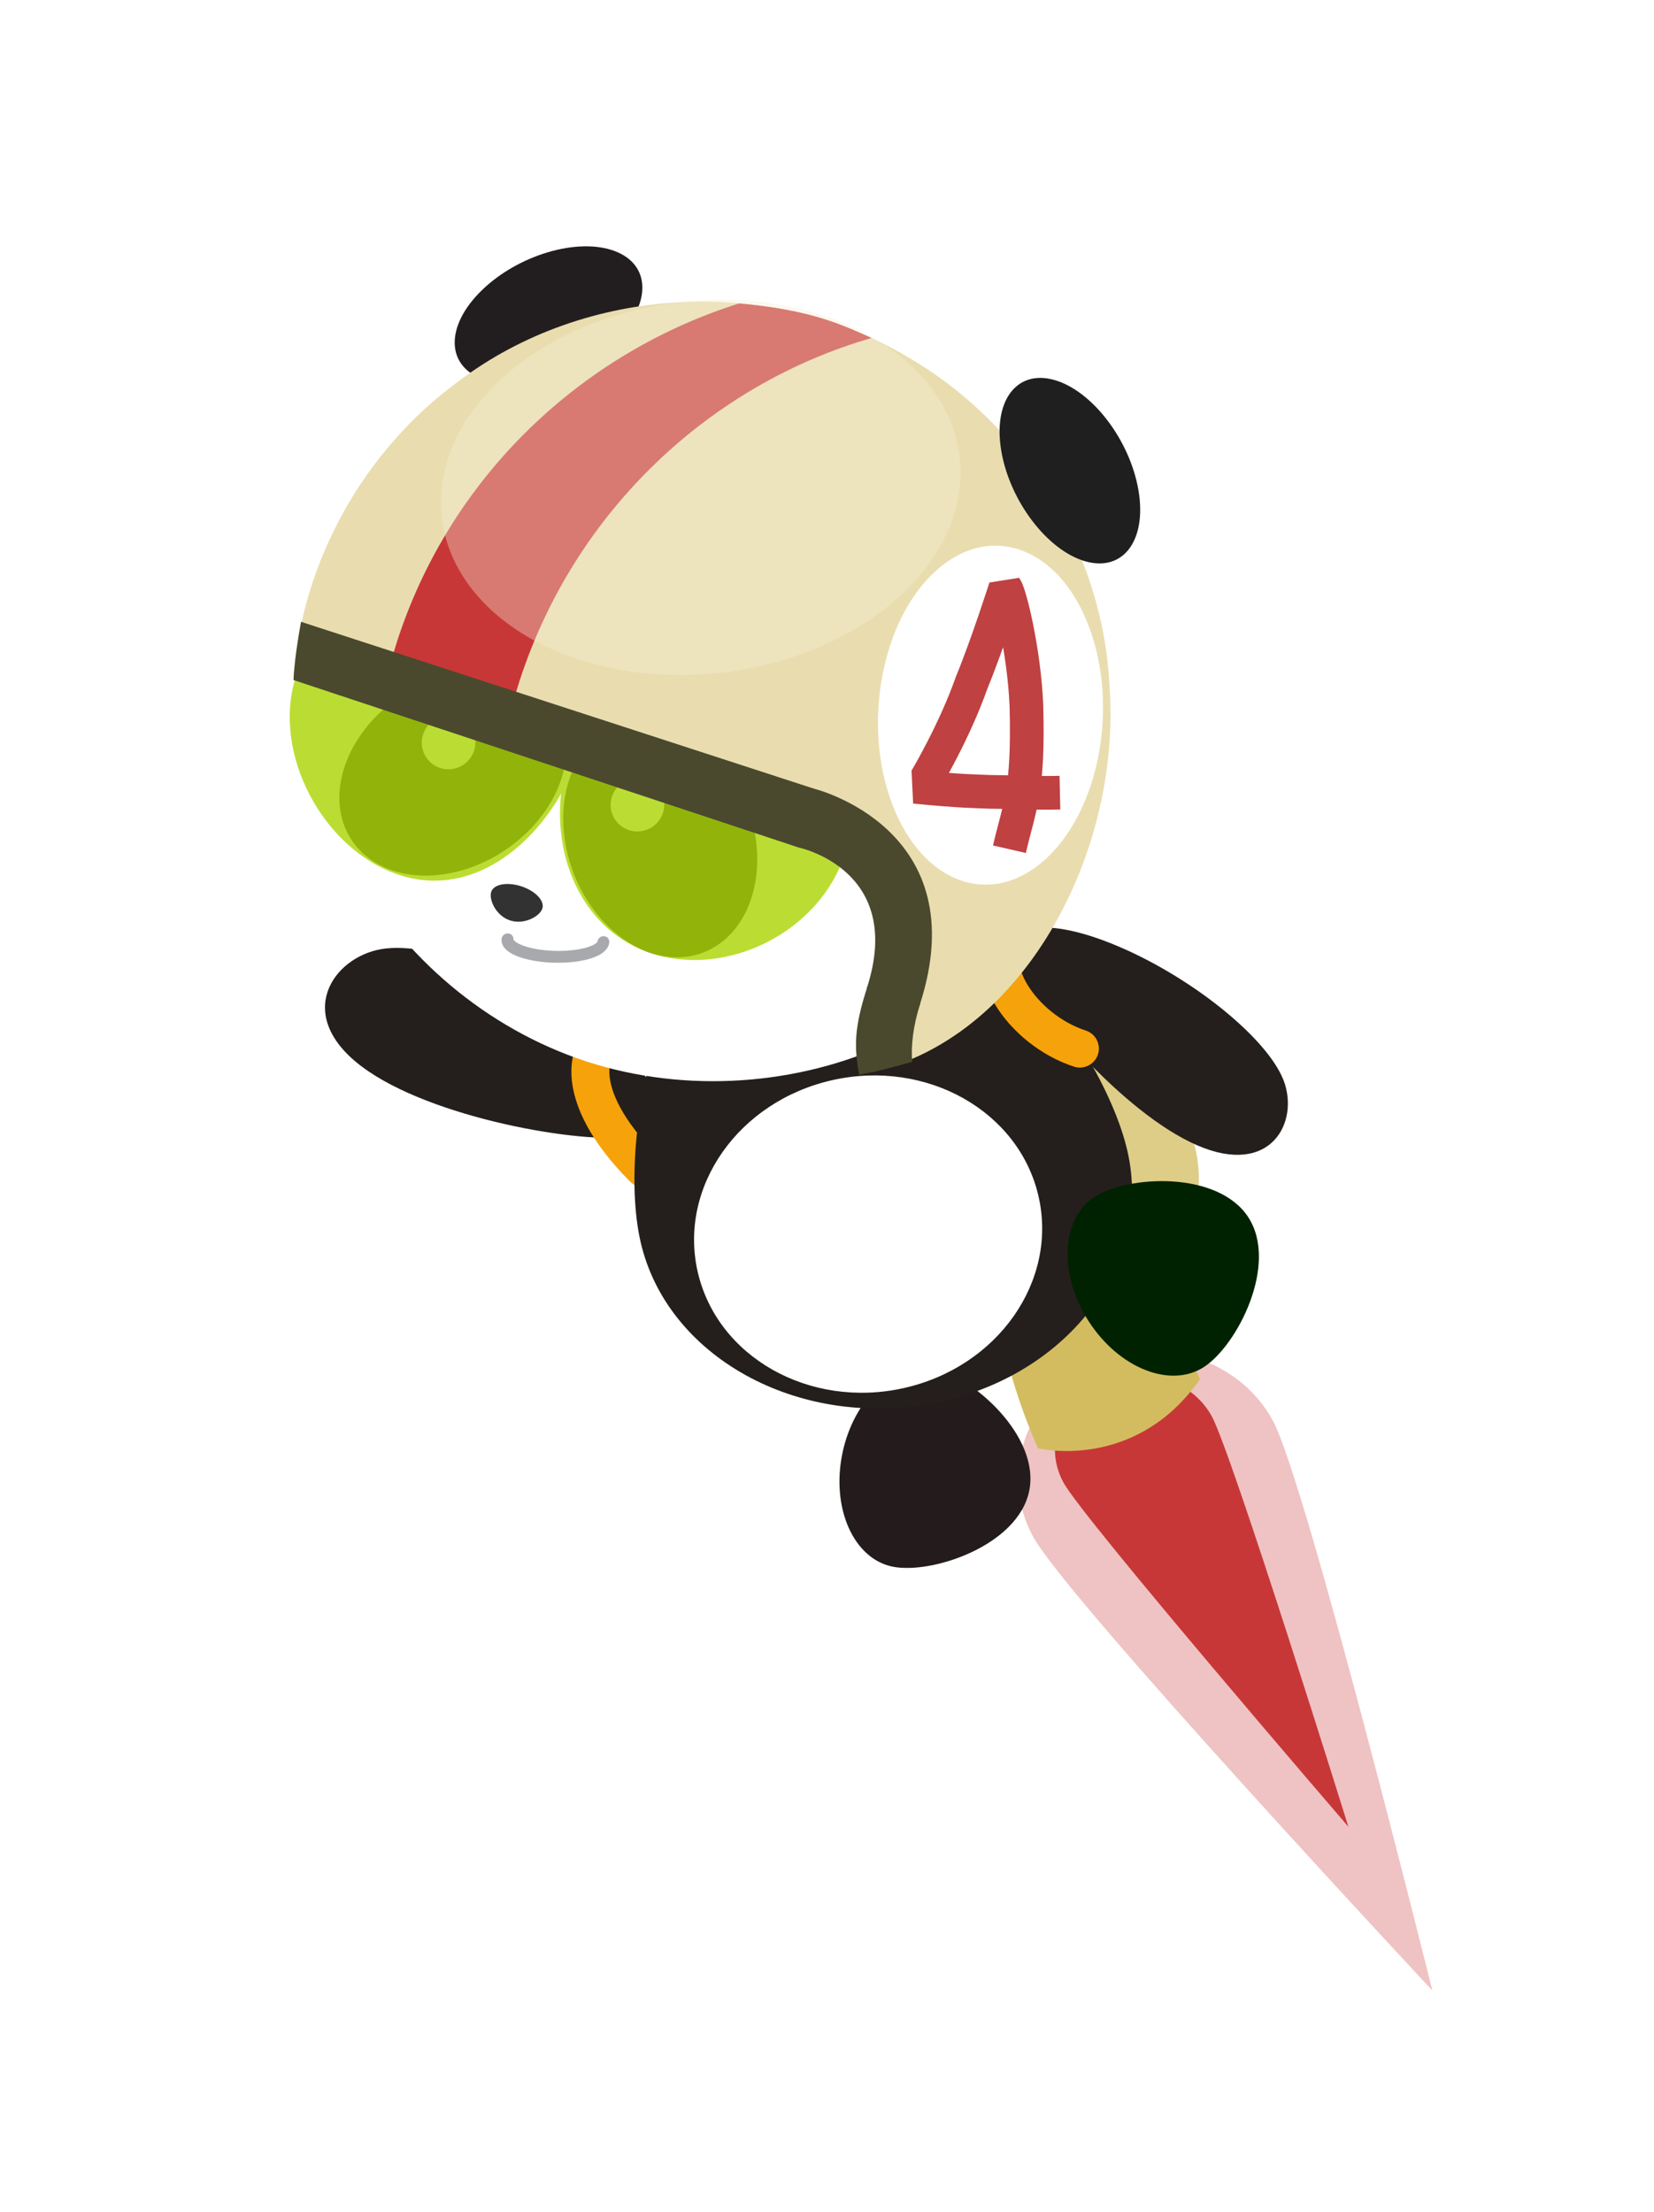 <svg xmlns="http://www.w3.org/2000/svg" xmlns:xlink="http://www.w3.org/1999/xlink" width="373.082" height="499.065" id="svg5902" version="1.1"><defs id="defs5904"><linearGradient id="linearGradient20125"><stop offset="0" id="stop20127" stop-color="#ea0011" stop-opacity="1"/><stop offset="1" id="stop20129" stop-color="#ea0011" stop-opacity="0"/></linearGradient><linearGradient xlink:href="#linearGradient7432" id="linearGradient11703" gradientUnits="userSpaceOnUse" x1="-1013.196" y1="1299.981" x2="-1013.196" y2="1306.995" gradientTransform="matrix(6.344 0 0 7.172 6645.226 -9194.075)"/><linearGradient id="linearGradient7432"><stop offset="0" id="stop7434" stop-color="#e7e8e9" stop-opacity="1"/><stop offset="1" id="stop7436" stop-color="#fff" stop-opacity="1"/></linearGradient><linearGradient xlink:href="#linearGradient7443" id="linearGradient11705" gradientUnits="userSpaceOnUse" gradientTransform="translate(0 41)" x1="-2198.581" y1="1401.129" x2="-2198.581" y2="1381.13"/><linearGradient xlink:href="#linearGradient7160" id="linearGradient11707" gradientUnits="userSpaceOnUse" gradientTransform="translate(6272.258 -3532.577) scale(2.734)" x1="-2213.68" y1="1369.248" x2="-2213.68" y2="1353.246"/><linearGradient id="linearGradient7160"><stop offset="0" id="stop7162" stop-color="#e3dcc0" stop-opacity="1"/><stop offset="1" id="stop7164" stop-color="#fff" stop-opacity="1"/></linearGradient><linearGradient id="linearGradient7443"><stop offset="0" id="stop7445" stop-color="#2f3133" stop-opacity="1"/><stop offset="1" id="stop7447" stop-color="#2f3133" stop-opacity="0"/></linearGradient><linearGradient xlink:href="#linearGradient7443" id="linearGradient11711" gradientUnits="userSpaceOnUse" gradientTransform="scale(-2.734 2.734) rotate(75 -285.146 2137.214)" x1="-2186.51" y1="1394.586" x2="-2197.112" y2="1393.986"/><linearGradient id="linearGradient6562-8-2"><stop offset="0" id="stop6564-7-9" stop-color="#5e5456" stop-opacity="1"/><stop offset="1" id="stop6566-0-1" stop-color="#221e1f" stop-opacity="1"/></linearGradient><linearGradient xlink:href="#linearGradient6443-7-7" id="linearGradient11715" gradientUnits="userSpaceOnUse" gradientTransform="rotate(15 12184.401 15255.016) scale(2.738)" x1="-1124.849" y1="1380.218" x2="-1121.062" y2="1384.476"/><linearGradient id="linearGradient6443-7-7"><stop offset="0" id="stop6445-2-7" stop-color="#f6a20a" stop-opacity="1"/><stop offset="1" id="stop6447-5-1" stop-color="#9a6506" stop-opacity="1"/></linearGradient><linearGradient id="linearGradient6534-7-9"><stop offset="0" id="stop6536-3-1" stop-color="#7c6e70" stop-opacity="1"/><stop offset="1" id="stop6538-6-8" stop-color="#221e1f" stop-opacity="1"/></linearGradient><linearGradient id="linearGradient6459-8-0"><stop offset="0" id="stop6461-8-5" stop-color="#f1ff4e" stop-opacity="1"/><stop offset="1" id="stop6463-7-4" stop-color="#7c8600" stop-opacity="1"/></linearGradient><linearGradient id="linearGradient6804-7-1"><stop offset="0" id="stop6806-0-9" stop-color="#fff" stop-opacity="1"/><stop offset="1" id="stop6808-2-8" stop-color="#d5c485" stop-opacity="1"/></linearGradient><linearGradient xlink:href="#linearGradient6407-9-7" id="linearGradient11723" gradientUnits="userSpaceOnUse" gradientTransform="rotate(15 12182.953 15185.422) scale(2.738)" x1="-1143.799" y1="1348.483" x2="-1138.368" y2="1321.381"/><linearGradient id="linearGradient6407-9-7"><stop offset="0" id="stop6409-1-6" stop-color="#cb292b" stop-opacity="1"/><stop offset="1" id="stop6411-3-8" stop-color="#eca014" stop-opacity="1"/></linearGradient><linearGradient id="linearGradient6812-1-3"><stop offset="0" id="stop6814-3-2" stop-color="#4a492e" stop-opacity="1"/><stop offset="1" id="stop6816-7-5" stop-color="#6a6841" stop-opacity="1"/></linearGradient><linearGradient id="linearGradient6415-4-5"><stop offset="0" id="stop6417-9-7" stop-color="#fff" stop-opacity="1"/><stop offset="1" id="stop6419-2-5" stop-color="#f2edd9" stop-opacity="0"/></linearGradient><linearGradient id="linearGradient6554-0-7"><stop offset="0" id="stop6556-6-3" stop-color="#4c4346" stop-opacity="1"/><stop offset="1" id="stop6558-4-9" stop-color="#221e1f" stop-opacity="1"/></linearGradient><linearGradient xlink:href="#linearGradient7383" id="linearGradient11731" gradientUnits="userSpaceOnUse" gradientTransform="matrix(2.734 0 .458 2.695 6272.258 -3532.577)" x1="-2391.785" y1="1410.524" x2="-2389.13" y2="1383.057"/><linearGradient id="linearGradient7383"><stop offset="0" id="stop7385" stop-color="#000" stop-opacity="1"/><stop offset="1" id="stop7387" stop-color="#1e1e1c" stop-opacity="1"/></linearGradient><linearGradient id="linearGradient6542-9-5"><stop offset="0" id="stop6544-1-5" stop-color="#4f4547" stop-opacity="1"/><stop offset="1" id="stop6546-7-4" stop-color="#221e1f" stop-opacity="1"/></linearGradient><linearGradient id="linearGradient6459"><stop offset="0" id="stop6461" stop-color="#f1ff4e" stop-opacity="1"/><stop offset="1" id="stop6463" stop-color="#7c8600" stop-opacity="1"/></linearGradient><linearGradient id="linearGradient6804"><stop offset="0" id="stop6806" stop-color="#fff" stop-opacity="1"/><stop offset="1" id="stop6808" stop-color="#d5c485" stop-opacity="1"/></linearGradient><linearGradient xlink:href="#linearGradient6407" id="linearGradient11745" gradientUnits="userSpaceOnUse" gradientTransform="scale(-2.795 2.795) rotate(22.087 2155.833 3399.665)" x1="-1143.799" y1="1348.483" x2="-1138.368" y2="1321.381"/><linearGradient id="linearGradient6407"><stop offset="0" id="stop6409" stop-color="#cb292b" stop-opacity="1"/><stop offset="1" id="stop6411" stop-color="#eca014" stop-opacity="1"/></linearGradient><linearGradient id="linearGradient6812"><stop offset="0" id="stop6814" stop-color="#4a492e" stop-opacity="1"/><stop offset="1" id="stop6816" stop-color="#6a6841" stop-opacity="1"/></linearGradient><linearGradient id="linearGradient6415"><stop offset="0" id="stop6417" stop-color="#fff" stop-opacity="1"/><stop offset="1" id="stop6419" stop-color="#f2edd9" stop-opacity="0"/></linearGradient><linearGradient id="linearGradient8015"><stop offset="0" id="stop8017" stop-color="#31a5a5" stop-opacity="1"/><stop offset="1" id="stop8019" stop-color="#2c8596" stop-opacity="1"/></linearGradient><linearGradient xlink:href="#linearGradient7310" id="linearGradient11753" gradientUnits="userSpaceOnUse" gradientTransform="rotate(45 3476.332 1827.492) scale(2.011)" x1="326.979" y1="1735.748" x2="247.862" y2="1737.261"/><linearGradient id="linearGradient7310"><stop offset="0" id="stop7312" stop-color="#000" stop-opacity="1"/><stop offset="1" id="stop7314" stop-color="#000" stop-opacity="0"/></linearGradient><linearGradient xlink:href="#linearGradient7160-7" id="linearGradient11755" gradientUnits="userSpaceOnUse" gradientTransform="rotate(-180 -2966.509 2446.17) scale(2.902)" x1="-2177.618" y1="1369.601" x2="-2159.94" y2="1364.206"/><linearGradient id="linearGradient7160-7"><stop offset="0" id="stop7162-2" stop-color="#e3dcc0" stop-opacity="1"/><stop offset="1" id="stop7164-3" stop-color="#fff" stop-opacity="1"/></linearGradient><linearGradient id="linearGradient6542-9-2"><stop offset="0" id="stop6544-4-9" stop-color="#4f4547" stop-opacity="1"/><stop offset="1" id="stop6546-5-1" stop-color="#221e1f" stop-opacity="1"/></linearGradient><linearGradient id="linearGradient8007"><stop offset="0" id="stop8009" stop-color="#f8ff20" stop-opacity="1"/><stop offset="1" id="stop8011" stop-color="#e3e936" stop-opacity="0"/></linearGradient><linearGradient xlink:href="#linearGradient12943-2" id="linearGradient11761" gradientUnits="userSpaceOnUse" gradientTransform="translate(8187.36 -3982.707) scale(2.902)" x1="-2721.32" y1="1704.068" x2="-2738.651" y2="1688.068"/><linearGradient id="linearGradient12943-2"><stop offset="0" id="stop12945-3" stop-color="#000" stop-opacity="1"/><stop offset="1" id="stop12947-6" stop-color="#242424" stop-opacity="1"/></linearGradient><linearGradient id="linearGradient11350"><stop offset="0" id="stop11352" stop-color="#7a5590" stop-opacity="1"/><stop offset="1" id="stop11354" stop-color="#7a5590" stop-opacity="0"/></linearGradient><linearGradient id="linearGradient6562"><stop offset="0" id="stop6564" stop-color="#5e5456" stop-opacity="1"/><stop offset="1" id="stop6566" stop-color="#221e1f" stop-opacity="1"/></linearGradient><linearGradient xlink:href="#linearGradient6491" id="linearGradient11767" gradientUnits="userSpaceOnUse" x1="-1084.182" y1="1391.383" x2="-1077.429" y2="1385.638" gradientTransform="rotate(15 12604.581 18793.28) scale(3.036)"/><linearGradient id="linearGradient6491"><stop offset="0" id="stop6493" stop-color="#e7ddb9" stop-opacity="1"/><stop offset="1" id="stop6495" stop-color="#a8903a" stop-opacity="1"/></linearGradient><linearGradient xlink:href="#linearGradient6483" id="linearGradient11769" gradientUnits="userSpaceOnUse" x1="-1720.999" y1="300.805" x2="-1727.904" y2="298.631" gradientTransform="translate(5907.158 42.835) scale(3.036)"/><linearGradient id="linearGradient6483"><stop offset="0" id="stop6485" stop-color="#d5d3ba" stop-opacity="1"/><stop offset="1" id="stop6487" stop-color="#a5a16b" stop-opacity="1"/></linearGradient><linearGradient xlink:href="#linearGradient6443" id="linearGradient11771" gradientUnits="userSpaceOnUse" x1="-1124.849" y1="1380.218" x2="-1121.062" y2="1384.476" gradientTransform="rotate(15 12604.581 18793.28) scale(3.036)"/><linearGradient id="linearGradient6443"><stop offset="0" id="stop6445" stop-color="#f6a20a" stop-opacity="1"/><stop offset="1" id="stop6447" stop-color="#9a6506" stop-opacity="1"/></linearGradient><linearGradient id="linearGradient6542"><stop offset="0" id="stop6544" stop-color="#4f4547" stop-opacity="1"/><stop offset="1" id="stop6546" stop-color="#221e1f" stop-opacity="1"/></linearGradient><linearGradient id="linearGradient6572"><stop offset="0" id="stop6574" stop-color="#0d0c0c" stop-opacity="1"/><stop offset="1" id="stop6576" stop-color="#0d0c0c" stop-opacity="0"/></linearGradient><linearGradient id="linearGradient6534"><stop offset="0" id="stop6536" stop-color="#7c6e70" stop-opacity="1"/><stop offset="1" id="stop6538" stop-color="#221e1f" stop-opacity="1"/></linearGradient><linearGradient id="linearGradient6554"><stop offset="0" id="stop6556" stop-color="#4c4346" stop-opacity="1"/><stop offset="1" id="stop6558" stop-color="#221e1f" stop-opacity="1"/></linearGradient><linearGradient xlink:href="#linearGradient6435" id="linearGradient11781" gradientUnits="userSpaceOnUse" x1="-1096.734" y1="1365.596" x2="-1091.843" y2="1367.896" gradientTransform="rotate(15 12604.581 18793.28) scale(3.036)"/><linearGradient id="linearGradient6435"><stop offset="0" id="stop6437" stop-color="#f6a20a" stop-opacity="1"/><stop offset="1" id="stop6439" stop-color="#ae7206" stop-opacity="1"/></linearGradient><linearGradient id="linearGradient6459-1"><stop offset="0" id="stop6461-3" stop-color="#f1ff4e" stop-opacity="1"/><stop offset="1" id="stop6463-2" stop-color="#7c8600" stop-opacity="1"/></linearGradient><linearGradient id="linearGradient6804-3"><stop offset="0" id="stop6806-4" stop-color="#fff" stop-opacity="1"/><stop offset="1" id="stop6808-2" stop-color="#d5c485" stop-opacity="1"/></linearGradient><linearGradient xlink:href="#linearGradient6407-3" id="linearGradient11787" gradientUnits="userSpaceOnUse" x1="-1143.799" y1="1348.483" x2="-1138.368" y2="1321.381" gradientTransform="rotate(15 12604.581 18793.28) scale(3.036)"/><linearGradient id="linearGradient6407-3"><stop offset="0" id="stop6409-8" stop-color="#cb292b" stop-opacity="1"/><stop offset="1" id="stop6411-9" stop-color="#eca014" stop-opacity="1"/></linearGradient><linearGradient id="linearGradient6812-3"><stop offset="0" id="stop6814-0" stop-color="#4a492e" stop-opacity="1"/><stop offset="1" id="stop6816-8" stop-color="#6a6841" stop-opacity="1"/></linearGradient><linearGradient id="linearGradient6415-8"><stop offset="0" id="stop6417-9" stop-color="#fff" stop-opacity="1"/><stop offset="1" id="stop6419-7" stop-color="#f2edd9" stop-opacity="0"/></linearGradient><linearGradient xlink:href="#linearGradient20125" id="linearGradient20131" x1="1017.775" y1="614.773" x2="1176.555" y2="930.027" gradientUnits="userSpaceOnUse"/><linearGradient xlink:href="#linearGradient20125" id="linearGradient20133" x1="1009.479" y1="598.181" x2="1159.18" y2="896.2" gradientUnits="userSpaceOnUse"/><linearGradient xlink:href="#linearGradient6443-7-7" id="linearGradient20319" gradientUnits="userSpaceOnUse" gradientTransform="rotate(15 11178.766 16169.528) scale(2.738)" x1="-1124.849" y1="1380.218" x2="-1121.062" y2="1384.476"/><linearGradient xlink:href="#linearGradient6407-9-7" id="linearGradient20325" gradientUnits="userSpaceOnUse" gradientTransform="rotate(15 11177.318 16099.933) scale(2.738)" x1="-1143.799" y1="1348.483" x2="-1138.368" y2="1321.381"/><linearGradient xlink:href="#linearGradient7383" id="linearGradient20335" gradientUnits="userSpaceOnUse" gradientTransform="matrix(2.734 0 .458 2.695 6474.685 -3241.139)" x1="-2391.785" y1="1410.524" x2="-2389.13" y2="1383.057"/><filter height="1" width="1" y="0" x="0" id="filter3352-4-9-76-3-9-6-7-7-6" color-interpolation-filters="sRGB"><feColorMatrix values="0" type="saturate" id="feColorMatrix3354-1-6-9-4-9-0-3-8-3"/></filter><filter height="1" width="1" y="0" x="0" id="filter3352-4-3-2-3-6-8-5-1" color-interpolation-filters="sRGB"><feColorMatrix values="0" type="saturate" id="feColorMatrix3354-1-66-5-3-4-6-28-0"/></filter><filter height="1" width="1" y="0" x="0" id="filter5961" color-interpolation-filters="sRGB"><feColorMatrix values="0" type="saturate" id="feColorMatrix5963"/></filter><filter height="1" width="1" y="0" x="0" id="filter5965" color-interpolation-filters="sRGB"><feColorMatrix values="0" type="saturate" id="feColorMatrix5967"/></filter><filter height="1" width="1" y="0" x="0" id="filter3352-4-3-3-6-5-3-9-6" color-interpolation-filters="sRGB"><feColorMatrix values="0" type="saturate" id="feColorMatrix3354-1-66-9-2-4-1-6-6"/></filter><filter height="1" width="1" y="0" x="0" id="filter5971" color-interpolation-filters="sRGB"><feColorMatrix values="0" type="saturate" id="feColorMatrix5973"/></filter><filter height="1" width="1" y="0" x="0" id="filter5991" color-interpolation-filters="sRGB"><feColorMatrix values="0" type="saturate" id="feColorMatrix5993"/></filter><filter height="1" width="1" y="0" x="0" id="filter6003" color-interpolation-filters="sRGB"><feColorMatrix values="0" type="saturate" id="feColorMatrix6005"/></filter><filter height="1" width="1" y="0" x="0" id="filter3352-4-3-31-1-3-9-3-6" color-interpolation-filters="sRGB"><feColorMatrix values="0" type="saturate" id="feColorMatrix3354-1-66-51-0-0-3-9-8"/></filter><filter id="filter7238" color-interpolation-filters="sRGB"><feGaussianBlur stdDeviation=".847" id="feGaussianBlur7240"/></filter><filter id="filter7424" x="-.112" width="1.224" y="-.306" height="1.611" color-interpolation-filters="sRGB"><feGaussianBlur stdDeviation="2.452" id="feGaussianBlur7426"/></filter><filter height="1" width="1" y="0" x="0" id="filter3352-4-9-76-3-9-6-7-7-6-9" color-interpolation-filters="sRGB"><feColorMatrix values="0" type="saturate" id="feColorMatrix3354-1-6-9-4-9-0-3-8-3-6"/></filter><filter height="1" width="1" y="0" x="0" id="filter3352-4-3-2-3-6-8-5-1-5" color-interpolation-filters="sRGB"><feColorMatrix values="0" type="saturate" id="feColorMatrix3354-1-66-5-3-4-6-28-0-8"/></filter><filter height="1" width="1" y="0" x="0" id="filter6380" color-interpolation-filters="sRGB"><feColorMatrix values="0" type="saturate" id="feColorMatrix6382"/></filter><filter height="1" width="1" y="0" x="0" id="filter6384" color-interpolation-filters="sRGB"><feColorMatrix values="0" type="saturate" id="feColorMatrix6386"/></filter><filter height="1" width="1" y="0" x="0" id="filter3352-4-3-3-6-5-3-9-6-4" color-interpolation-filters="sRGB"><feColorMatrix values="0" type="saturate" id="feColorMatrix3354-1-66-9-2-4-1-6-6-0"/></filter><filter height="1" width="1" y="0" x="0" id="filter6390" color-interpolation-filters="sRGB"><feColorMatrix values="0" type="saturate" id="feColorMatrix6392"/></filter><filter height="1" width="1" y="0" x="0" id="filter6410" color-interpolation-filters="sRGB"><feColorMatrix values="0" type="saturate" id="feColorMatrix6412"/></filter><filter height="1" width="1" y="0" x="0" id="filter6422" color-interpolation-filters="sRGB"><feColorMatrix values="0" type="saturate" id="feColorMatrix6424"/></filter><filter height="1" width="1" y="0" x="0" id="filter3352-4-3-31-1-3-9-3-6-4" color-interpolation-filters="sRGB"><feColorMatrix values="0" type="saturate" id="feColorMatrix3354-1-66-51-0-0-3-9-8-4"/></filter><filter id="filter8043" x="-.099" width="1.198" y="-.173" height="1.345"><feGaussianBlur stdDeviation="6.534" id="feGaussianBlur8045"/></filter><filter height="1" width="1" y="0" x="0" id="filter3352-4-3-2-3-6-8" color-interpolation-filters="sRGB"><feColorMatrix values="0" type="saturate" id="feColorMatrix3354-1-66-5-3-4-6"/></filter><filter height="1" width="1" y="0" x="0" id="filter18922" color-interpolation-filters="sRGB"><feColorMatrix values="0" type="saturate" id="feColorMatrix18924"/></filter><filter height="1" width="1" y="0" x="0" id="filter3352-4-3-3-6-5-3" color-interpolation-filters="sRGB"><feColorMatrix values="0" type="saturate" id="feColorMatrix3354-1-66-9-2-4-1"/></filter><filter height="1" width="1" y="0" x="0" id="filter18928" color-interpolation-filters="sRGB"><feColorMatrix values="0" type="saturate" id="feColorMatrix18930"/></filter><filter height="1" width="1" y="0" x="0" id="filter18948" color-interpolation-filters="sRGB"><feColorMatrix values="0" type="saturate" id="feColorMatrix18950"/></filter><filter height="1" width="1" y="0" x="0" id="filter3352-4-3-2-3-6-8-30-4-1" color-interpolation-filters="sRGB"><feColorMatrix values="0" type="saturate" id="feColorMatrix3354-1-66-5-3-4-6-9-9-5"/></filter><filter height="1" width="1" y="0" x="0" id="filter3352-4-3-31-1-3-9-4-1" color-interpolation-filters="sRGB"><feColorMatrix values="0" type="saturate" id="feColorMatrix3354-1-66-51-0-0-3-6-6"/></filter><filter id="filter8075-9-9-4" x="-.05" width="1.101" y="-.134" height="1.269" color-interpolation-filters="sRGB"><feGaussianBlur stdDeviation="9.338" id="feGaussianBlur8077-8-9-4"/></filter><filter height="1" width="1" y="0" x="0" id="filter3352-4-9-76-3-9-6-7" color-interpolation-filters="sRGB"><feColorMatrix values="0" type="saturate" id="feColorMatrix3354-1-6-9-4-9-0-3"/></filter><filter height="1" width="1" y="0" x="0" id="filter3352-4-3-31-1-3-9" color-interpolation-filters="sRGB"><feColorMatrix values="0" type="saturate" id="feColorMatrix3354-1-66-51-0-0-3"/></filter><filter height="1" width="1" y="0" x="0" id="filter19762" color-interpolation-filters="sRGB"><feColorMatrix values="0" type="saturate" id="feColorMatrix19764"/></filter><filter height="1" width="1" y="0" x="0" id="filter3352-4-3-2-3-6-8-2" color-interpolation-filters="sRGB"><feColorMatrix values="0" type="saturate" id="feColorMatrix3354-1-66-5-3-4-6-5"/></filter><filter height="1" width="1" y="0" x="0" id="filter19772" color-interpolation-filters="sRGB"><feColorMatrix values="0" type="saturate" id="feColorMatrix19774"/></filter><filter height="1" width="1" y="0" x="0" id="filter19780" color-interpolation-filters="sRGB"><feColorMatrix values="0" type="saturate" id="feColorMatrix19782"/></filter><filter height="1" width="1" y="0" x="0" id="filter19788" color-interpolation-filters="sRGB"><feColorMatrix values="0" type="saturate" id="feColorMatrix19790"/></filter><filter height="1" width="1" y="0" x="0" id="filter3352-4-3-3-6-5-3-4" color-interpolation-filters="sRGB"><feColorMatrix values="0" type="saturate" id="feColorMatrix3354-1-66-9-2-4-1-3"/></filter><filter height="1" width="1" y="0" x="0" id="filter19794" color-interpolation-filters="sRGB"><feColorMatrix values="0" type="saturate" id="feColorMatrix19796"/></filter><filter height="1" width="1" y="0" x="0" id="filter19821" color-interpolation-filters="sRGB"><feColorMatrix values="0" type="saturate" id="feColorMatrix19823"/></filter><filter height="1" width="1" y="0" x="0" id="filter19825" color-interpolation-filters="sRGB"><feColorMatrix values="0" type="saturate" id="feColorMatrix19827"/></filter><radialGradient xlink:href="#linearGradient6562-8-2" id="radialGradient11713" gradientUnits="userSpaceOnUse" gradientTransform="matrix(1 0 0 1.224 0 -22.22)" cx="115.996" cy="102.652" fx="115.996" fy="102.652" r="24"/><radialGradient xlink:href="#linearGradient6534-7-9" id="radialGradient11717" gradientUnits="userSpaceOnUse" gradientTransform="matrix(1 0 0 1.224 0 -22.22)" cx="142.514" cy="105.129" fx="142.514" fy="105.129" r="24"/><radialGradient xlink:href="#linearGradient6459-8-0" id="radialGradient11719" gradientUnits="userSpaceOnUse" gradientTransform="matrix(3.167 .849 -.543 2.028 4708.813 -1638.408)" cx="-1128.16" cy="1363.778" fx="-1128.16" fy="1363.778" r="19.709"/><radialGradient xlink:href="#linearGradient6804-7-1" id="radialGradient11721" gradientUnits="userSpaceOnUse" gradientTransform="matrix(3.681 1.356 -1.111 3.016 6060.597 -2387.888)" cx="-1137.925" cy="1338.711" fx="-1137.925" fy="1338.711" r="30.402"/><radialGradient xlink:href="#linearGradient6812-1-3" id="radialGradient11725" gradientUnits="userSpaceOnUse" gradientTransform="matrix(1.389 .352 -.296 1.168 2367.221 -1032.855)" cx="-1083.124" cy="1340.135" fx="-1083.124" fy="1340.135" r="26.344"/><radialGradient xlink:href="#linearGradient6415-4-5" id="radialGradient11727" gradientUnits="userSpaceOnUse" gradientTransform="matrix(4.847 -3.798 4.405 .529 2040.613 -1969.837)" cx="-520.012" cy="193.544" fx="-520.012" fy="193.544" r="21.92"/><radialGradient xlink:href="#linearGradient6554-0-7" id="radialGradient11729" gradientUnits="userSpaceOnUse" gradientTransform="matrix(1.157 .011 .171 1.385 -38.304 -42.538)" cx="116.796" cy="116.948" fx="116.796" fy="116.948" r="24"/><radialGradient xlink:href="#linearGradient6542-9-5" id="radialGradient11733" gradientUnits="userSpaceOnUse" gradientTransform="matrix(1.212 -.098 .071 1.484 -36.169 -36.226)" cx="151.499" cy="100.365" fx="151.499" fy="100.365" r="24"/><radialGradient xlink:href="#linearGradient6459" id="radialGradient11741" gradientUnits="userSpaceOnUse" gradientTransform="matrix(-3.102 1.259 .806 1.986 -4260.08 -512.416)" cx="-1128.16" cy="1363.778" fx="-1128.16" fy="1363.778" r="19.709"/><radialGradient xlink:href="#linearGradient6804" id="radialGradient11743" gradientUnits="userSpaceOnUse" gradientTransform="matrix(-3.559 1.838 1.506 2.916 -5722.163 -1101.32)" cx="-1137.925" cy="1338.711" fx="-1137.925" fy="1338.711" r="30.402"/><radialGradient xlink:href="#linearGradient6812" id="radialGradient11747" gradientUnits="userSpaceOnUse" gradientTransform="matrix(-1.363 .531 .447 1.146 -1809.223 -193.619)" cx="-1083.124" cy="1340.135" fx="-1083.124" fy="1340.135" r="26.344"/><radialGradient xlink:href="#linearGradient6415" id="radialGradient11749" gradientUnits="userSpaceOnUse" gradientTransform="matrix(2.463 .291 .863 1.346 588.566 83.464)" cx="-515.637" cy="191.367" fx="-515.637" fy="191.367" r="21.92"/><radialGradient xlink:href="#linearGradient8015" id="radialGradient11751" gradientUnits="userSpaceOnUse" gradientTransform="matrix(.263 .321 -1.877 1.535 4227.551 -789.05)" cx="-3207.385" cy="1730.126" fx="-3207.385" fy="1730.126" r="81.7"/><radialGradient xlink:href="#linearGradient6542-9-2" id="radialGradient11757" gradientUnits="userSpaceOnUse" gradientTransform="matrix(1.212 -.098 .071 1.484 -36.169 -36.226)" cx="121.018" cy="122.354" fx="121.018" fy="122.354" r="24"/><radialGradient xlink:href="#linearGradient8007" id="radialGradient11759" gradientUnits="userSpaceOnUse" gradientTransform="matrix(.314 .32 -.988 .97 2836.95 160.94)" cx="-3112.469" cy="1659.609" fx="-3112.469" fy="1659.609" r="64.073"/><radialGradient xlink:href="#linearGradient11350" id="radialGradient11301" gradientUnits="userSpaceOnUse" gradientTransform="matrix(1.882 0 0 3.318 986.284 -3002.048)" cx="-2540.812" cy="413.178" fx="-2540.812" fy="413.178" r="46.498"/><radialGradient xlink:href="#linearGradient6562" id="radialGradient11765" gradientUnits="userSpaceOnUse" gradientTransform="matrix(1 0 0 1.224 0 -22.22)" cx="115.996" cy="102.652" fx="115.996" fy="102.652" r="24"/><radialGradient xlink:href="#linearGradient6542" id="radialGradient11773" gradientUnits="userSpaceOnUse" gradientTransform="matrix(1.212 -.098 .071 1.484 -36.169 -36.226)" cx="121.018" cy="122.354" fx="121.018" fy="122.354" r="24"/><radialGradient xlink:href="#linearGradient6572" id="radialGradient11775" gradientUnits="userSpaceOnUse" gradientTransform="matrix(1 0 0 1.224 0 -22.22)" cx="127.936" cy="105.772" fx="127.936" fy="105.772" r="24"/><radialGradient xlink:href="#linearGradient6534" id="radialGradient11777" gradientUnits="userSpaceOnUse" gradientTransform="matrix(1 0 0 1.224 0 -22.22)" cx="131.065" cy="93.679" fx="131.065" fy="93.679" r="24"/><radialGradient xlink:href="#linearGradient6554" id="radialGradient11779" gradientUnits="userSpaceOnUse" gradientTransform="matrix(1.157 .011 .171 1.385 -38.304 -42.538)" cx="116.796" cy="116.948" fx="116.796" fy="116.948" r="24"/><radialGradient xlink:href="#linearGradient6459-1" id="radialGradient11783" gradientUnits="userSpaceOnUse" gradientTransform="matrix(3.512 .941 -.603 2.249 5696.627 -1515.79)" cx="-1128.16" cy="1363.778" fx="-1128.16" fy="1363.778" r="19.709"/><radialGradient xlink:href="#linearGradient6804-3" id="radialGradient11785" gradientUnits="userSpaceOnUse" gradientTransform="matrix(4.082 1.504 -1.233 3.345 7195.9 -2347.044)" cx="-1137.925" cy="1338.711" fx="-1137.925" fy="1338.711" r="30.402"/><radialGradient xlink:href="#linearGradient6812-3" id="radialGradient11789" gradientUnits="userSpaceOnUse" gradientTransform="matrix(1.54 .39 -.328 1.296 3099.553 -844.168)" cx="-1083.124" cy="1340.135" fx="-1083.124" fy="1340.135" r="26.344"/><radialGradient xlink:href="#linearGradient6542" id="radialGradient11791" gradientUnits="userSpaceOnUse" gradientTransform="matrix(1.212 -.098 .071 1.484 -36.169 -36.226)" cx="141.036" cy="109.263" fx="141.036" fy="109.263" r="24"/><radialGradient xlink:href="#linearGradient6415-8" id="radialGradient11793" gradientUnits="userSpaceOnUse" gradientTransform="matrix(2.463 .291 .863 1.346 588.566 83.464)" cx="-515.637" cy="191.367" fx="-515.637" fy="191.367" r="21.92"/><radialGradient xlink:href="#linearGradient6562-8-2" id="radialGradient20317" gradientUnits="userSpaceOnUse" gradientTransform="matrix(1 0 0 1.224 0 -22.22)" cx="115.996" cy="102.652" fx="115.996" fy="102.652" r="24"/><radialGradient xlink:href="#linearGradient6534-7-9" id="radialGradient20321" gradientUnits="userSpaceOnUse" gradientTransform="matrix(1 0 0 1.224 0 -22.22)" cx="142.514" cy="105.129" fx="142.514" fy="105.129" r="24"/><radialGradient xlink:href="#linearGradient6804-7-1" id="radialGradient20323" gradientUnits="userSpaceOnUse" gradientTransform="matrix(3.681 1.356 -1.111 3.016 6263.024 -2096.45)" cx="-1137.925" cy="1338.711" fx="-1137.925" fy="1338.711" r="30.402"/><radialGradient xlink:href="#linearGradient6459-8-0" id="radialGradient20327" gradientUnits="userSpaceOnUse" gradientTransform="matrix(3.167 .849 -.543 2.028 4911.24 -1346.969)" cx="-1128.16" cy="1363.778" fx="-1128.16" fy="1363.778" r="19.709"/><radialGradient xlink:href="#linearGradient6812-1-3" id="radialGradient20329" gradientUnits="userSpaceOnUse" gradientTransform="matrix(1.389 .352 -.296 1.168 2569.648 -741.416)" cx="-1083.124" cy="1340.135" fx="-1083.124" fy="1340.135" r="26.344"/><radialGradient xlink:href="#linearGradient6415-4-5" id="radialGradient20331" gradientUnits="userSpaceOnUse" gradientTransform="matrix(4.847 -3.798 4.405 .529 2243.04 -1678.398)" cx="-520.012" cy="193.544" fx="-520.012" fy="193.544" r="21.92"/><radialGradient xlink:href="#linearGradient6554-0-7" id="radialGradient20333" gradientUnits="userSpaceOnUse" gradientTransform="matrix(1.157 .011 .171 1.385 -38.304 -42.538)" cx="116.796" cy="116.948" fx="116.796" fy="116.948" r="24"/><radialGradient xlink:href="#linearGradient6542-9-5" id="radialGradient20337" gradientUnits="userSpaceOnUse" gradientTransform="matrix(1.212 -.098 .071 1.484 -36.169 -36.226)" cx="151.499" cy="100.365" fx="151.499" fy="100.365" r="24"/><symbol transform="translate(202.426 -41.765)" id="g18852"><path id="path25090" d="M238.907 146.952c0 12.08-9.791 21.87-21.87 21.87s-21.87-9.79-21.87-21.87c0-12.078 9.791-21.87 21.87-21.87s21.87 9.792 21.87 21.87z" style="marker:none" color="#000" display="inline" overflow="visible" visibility="visible" fill="url(#linearGradient11703)" fill-opacity="1" fill-rule="nonzero" stroke="none" stroke-width="3" enable-background="new"/><path id="path25092" d="M217.037 136.017a10.911 10.911 0 0110.935 10.935v13.157a10.911 10.911 0 01-10.935 10.935 10.911 10.911 0 01-10.935-10.935v-13.157a10.911 10.911 0 0110.935-10.935z" style="marker:none" color="#000" display="inline" overflow="visible" visibility="visible" fill="#c00" fill-opacity="1" fill-rule="nonzero" stroke="none" stroke-width="1" enable-background="new"/><path id="path25094" d="M227.972 160.621c0 6.04-4.895 10.936-10.935 10.936-6.039 0-10.935-4.896-10.935-10.936 0-6.039 4.896-10.935 10.935-10.935 6.04 0 10.935 4.896 10.935 10.935z" style="marker:none" color="#000" display="inline" overflow="visible" visibility="visible" fill="#781f1c" fill-opacity="1" fill-rule="nonzero" stroke="none" stroke-width="3" enable-background="new"/><path transform="translate(6272.258 -3641.93) scale(2.734)" id="path25096" d="M-2214.932 1401.934v2.713c0 23.5-12.81 22.958-17.366 29.447-10.422 14.844 47.552-4.611 40.562 4.195-6.99 8.807 1.536 8.348 28.551-2.081" fill="none" stroke="url(#linearGradient11705)" stroke-width="2" stroke-linecap="round" stroke-linejoin="miter" stroke-miterlimit="4" stroke-dasharray="none" stroke-opacity="1" filter="url(#filter7238)"/><path d="M217.05 160.621v32.022c0 64.245-35.016 62.761-47.472 80.5-28.494 40.584 129.996-12.605 110.888 11.47-19.107 24.076 3.23 32.005 65.489-4.723" id="path25098" fill="none" stroke="url(#linearGradient11707)" stroke-width="5.468" stroke-linecap="round" stroke-linejoin="miter" stroke-miterlimit="4" stroke-dasharray="none" stroke-opacity="1"/><path id="path25100" d="M174.57 265.887c-2.747 5.765-9.416 12.535-5.572 16.551-.641-4.699 4.645-9.982 6.707-12.092z" fill="url(#linearGradient11711)" fill-opacity="1" stroke="none"/><ellipse ry="9.625" rx="26.25" cy="1318.041" cx="-66.5" id="path25102" transform="matrix(3.046 0 -.935 2.769 1863.526 -3383.515)" opacity=".8" fill="#000" fill-opacity="1" stroke="none" filter="url(#filter7424)"/><path transform="matrix(1.027 .838 .811 -.1 175.534 111.24)" style="marker:none" d="M153 106.25c0 12.288-10.745 22.25-24 22.25s-24-9.962-24-22.25 10.745-36.51 24-36.51 24 24.222 24 36.51z" id="path25104" color="#000" display="inline" overflow="visible" visibility="visible" fill="url(#radialGradient11713)" fill-opacity="1" fill-rule="nonzero" stroke="none" stroke-width="1.61" filter="url(#filter3352-4-9-76-3-9-6-7-7-6-9)" enable-background="new"/><path id="path25106" d="M416.953 205.75c-9.444 2.063-11.189 14.052 3.571 28.753" fill="none" stroke="url(#linearGradient11715)" stroke-width="8.201" stroke-linecap="round" stroke-linejoin="miter" stroke-miterlimit="4" stroke-dasharray="none" stroke-opacity="1"/><path id="path25108" d="M153 106.25c0 12.288-10.745 22.25-24 22.25s-19.233-10.928-19.233-23.217c0-12.288 16.239-34.013 29.494-34.013 13.255 0 13.739 22.692 13.739 34.98z" style="marker:none" transform="matrix(-1.931 .384 .405 1.893 671.964 -10.52)" color="#000" display="inline" overflow="visible" visibility="visible" fill="url(#radialGradient11717)" fill-opacity="1" fill-rule="nonzero" stroke="none" stroke-width="1.61" filter="url(#filter3352-4-3-2-3-6-8-5-1-5)" enable-background="new"/><ellipse ry="9.625" rx="26.25" cy="1318.041" cx="-66.5" transform="matrix(1.015 0 -.311 1.949 947.305 -2284.29)" id="path25110" opacity=".331" fill="#000" fill-opacity="1" stroke="none" filter="url(#filter7424)"/><path style="marker:none" d="M413.006 256.22c3.6 16.771 20.584 27.02 37.935 22.89 17.35-4.129 28.497-21.071 24.897-37.842-3.6-16.77-20.584-27.02-37.935-22.89-17.35 4.129-28.497 21.071-24.897 37.842z" id="path25112" color="#000" display="inline" overflow="visible" visibility="visible" fill="#fff" fill-opacity="1" fill-rule="nonzero" stroke="none" stroke-width="1" enable-background="new"/><circle r="13.435" cy="33.83" cx="13.435" transform="rotate(-165 213.65 76.359) scale(2.738)" id="path25114" style="marker:none" color="#000" display="inline" overflow="visible" visibility="visible" opacity=".992" fill="#fff" fill-opacity="1" fill-rule="nonzero" stroke="none" stroke-width="1" enable-background="new"/><path style="marker:none" id="path25116" d="M943.066 1302.772a27.047 27.047 0 01-4.18-4.65l22.072-15.633z" transform="rotate(-101.765 139.014 3074.806) scale(3.076)" color="#000" display="inline" overflow="visible" visibility="visible" fill="#1b1f20" fill-opacity="1" fill-rule="nonzero" stroke="none" stroke-width="1.7" enable-background="new"/><path id="path25118" d="M-137.25 39.875c0 1.174-1.455 2.125-3.25 2.125s-3.25-.951-3.25-2.125 1.455-2.125 3.25-2.125 3.25.951 3.25 2.125z" style="marker:none" transform="matrix(1.583 -5.533 6.725 -1.124 303.827 -644.492)" color="#000" display="inline" overflow="visible" visibility="visible" fill="#221e1f" fill-opacity="1" fill-rule="nonzero" stroke="none" stroke-width="1" filter="url(#filter3352-4-3-2-3-6-8-5-1-5)" enable-background="new"/><path id="path25120" d="M153 106.25c1.999 12.147-10.745 22.25-24 22.25s-26.362-10.16-24-22.25C107.38 94.072 115.745 84 129 84s21.978 9.962 24 22.25z" style="marker:none" transform="matrix(-3.157 .656 .708 3.391 747.987 -307.176)" color="#000" display="inline" overflow="visible" visibility="visible" fill="#fff" fill-opacity="1" fill-rule="nonzero" stroke="none" stroke-width="1.61" filter="url(#filter3352-4-3-2-3-6-8-5-1-5)" enable-background="new"/><path id="path25122" d="M-137.25 39.875c0 1.174-1.455 2.125-3.25 2.125s-3.25-.951-3.25-2.125 1.455-2.125 3.25-2.125 3.25.951 3.25 2.125z" style="marker:none" transform="matrix(-5.248 -5.45 -6.913 5.723 -39.388 -827.563)" color="#000" display="inline" overflow="visible" visibility="visible" fill="#323232" fill-opacity="1" fill-rule="nonzero" stroke="none" stroke-width="1" filter="url(#filter3352-4-3-3-6-5-3-9-6-4)" enable-background="new"/><path id="path25124" d="M-137.25 39.875c0 1.174-1.455 2.125-3.25 2.125s-3.25-.951-3.25-2.125 1.455-2.125 3.25-2.125 3.25.951 3.25 2.125z" style="marker:none" transform="matrix(2.635 -7.092 8.623 2.487 405.52 -919.877)" color="#000" display="inline" overflow="visible" visibility="visible" fill="#323232" fill-opacity="1" fill-rule="nonzero" stroke="none" stroke-width="1" filter="url(#filter3352-4-3-3-6-5-3-9-6-4)" enable-background="new"/><path id="path25126" d="M380.391 191.786c2.507 1.643 5.88.929 7.534-1.594 1.653-2.524.961-5.901-1.546-7.544-2.507-1.643-5.88-.929-7.533 1.595-1.654 2.523-.962 5.9 1.545 7.543z" style="marker:none" color="#000" display="inline" overflow="visible" visibility="visible" fill="#fff" fill-opacity="1" fill-rule="nonzero" stroke="none" stroke-width="1" enable-background="new"/><path id="path25128" d="M417.28 183.68c2.508 1.643 5.88.93 7.534-1.594 1.653-2.524.961-5.9-1.546-7.544-2.507-1.642-5.88-.928-7.533 1.595-1.653 2.523-.961 5.9 1.546 7.543z" style="marker:none" color="#000" display="inline" overflow="visible" visibility="visible" fill="#fff" fill-opacity="1" fill-rule="nonzero" stroke="none" stroke-width="1" enable-background="new"/><path style="marker:none" d="M417.056 56.355c-32.426-.53-63.957 19.861-76.648 49.726-9.719 21.758-9.413 47.701.949 69.177 43.306-8.842 86.613-17.683 129.919-26.526l16.247 34.28c16.861-26.827 16.187-63.178-1.661-89.361-14.816-22.958-41.536-37.216-68.806-37.296z" id="path25130" color="#000" display="inline" overflow="visible" visibility="visible" fill="url(#radialGradient11721)" fill-opacity="1" fill-rule="nonzero" stroke="none" stroke-width="1.7" enable-background="new"/><path style="marker:none" d="M399.678 57.318c-6.12 1.246-12.165 3.238-18.074 5.949-22.53 24.46-33.049 59.7-25.753 94.73.989 4.744 3.143 12.34 3.713 13.21l25.545-5.321c-.838-1.851-2.712-8.828-3.628-13.227-7.476-35.895 3.806-72.025 27.466-96.572-3.074.27-6.206.606-9.269 1.23z" id="path25132" color="#000" display="inline" overflow="visible" visibility="visible" fill="url(#linearGradient11723)" fill-opacity="1" fill-rule="nonzero" stroke="none" stroke-width="1.7" enable-background="new"/><path style="marker:none" d="M341.557 174.519c3.336 16.019 18.992 26.277 35.012 22.94 14.017-2.918 23.691-15.22 23.642-29a29.501 29.501 0 0033.166 17.17c16.02-3.337 26.367-19.012 23.03-35.032l-56.808 11.832-1.233.257-56.81 11.832z" id="path25134" color="#000" display="inline" overflow="visible" visibility="visible" opacity=".8" fill="url(#radialGradient11719)" fill-opacity="1" fill-rule="nonzero" stroke="none" stroke-width="1.7" enable-background="new"/><path style="marker:none" d="M336.94 164.404l107.43-22.375s32.799-9.455 40.51 27.567l-11.051 2.329c-5.18-24.867-26.27-17.948-26.27-17.948l-106.05 21.469c-2.206-4.194-4.569-11.042-4.569-11.042z" id="path25136" color="#000" display="inline" overflow="visible" visibility="visible" fill="url(#radialGradient11725)" fill-opacity="1" fill-rule="nonzero" stroke="none" stroke-width="1.7" enable-background="new"/><path style="marker:none" d="M484.804 169.167s-8.76-2.891-11.038 2.388c1.813 8.704 4.937 14.855 8.642 19.26 2.537-3.357 5.174-6.575 6.859-10.477-1.843-2.75-3.475-6.428-4.463-11.171z" id="path25138" color="#000" display="inline" overflow="visible" visibility="visible" fill="#6a6841" fill-opacity="1" fill-rule="nonzero" stroke="none" stroke-width="1.7" enable-background="new"/><path id="path25140" d="M-137.25 39.875c0 1.174-1.455 2.125-3.25 2.125s-3.25-.951-3.25-2.125 1.455-2.125 3.25-2.125 3.25.951 3.25 2.125z" style="marker:none" transform="matrix(-4.169 -3.975 -6.373 2.422 123.064 -589.479)" color="#000" display="inline" overflow="visible" visibility="visible" fill="#1f1f1f" fill-opacity="1" fill-rule="nonzero" stroke="none" stroke-width="1" filter="url(#filter3352-4-3-2-3-6-8-5-1-5)" enable-background="new"/><path id="path25142" d="M433.615 64.386c18.065 12.409 15.927 39.336-4.775 60.142-20.702 20.807-52.129 27.614-70.194 15.205-18.064-12.41-15.926-39.336 4.776-60.143 20.702-20.806 52.129-27.614 70.193-15.204z" style="marker:none" color="#000" display="inline" overflow="visible" visibility="visible" opacity=".368" fill="url(#radialGradient11727)" fill-opacity="1" fill-rule="nonzero" stroke="none" stroke-width="4" enable-background="new"/><path id="path25144" d="M153 106.25c0 12.288-10.745 22.25-24 22.25s-24-9.962-24-22.25 10.745-36.51 24-36.51 24 24.222 24 36.51z" style="marker:none" transform="matrix(.943 -.836 .058 -.76 327.158 419.049)" color="#000" display="inline" overflow="visible" visibility="visible" fill="url(#radialGradient11729)" fill-opacity="1" fill-rule="nonzero" stroke="none" stroke-width="1.61" filter="url(#filter3352-4-9-76-3-9-6-7-7-6-9)" enable-background="new"/><path style="marker:none" d="M317.802 190.634h107.684c6.15 0 11.893 4.656 12.875 10.44l11.806 69.463c.983 5.783-3.177 10.439-9.327 10.439H333.155c-6.15 0-11.892-4.656-12.875-10.44l-11.805-69.463c-.983-5.783 3.177-10.439 9.327-10.439z" id="path25146" color="#000" display="inline" overflow="visible" visibility="visible" fill="url(#linearGradient11731)" fill-opacity="1" fill-rule="nonzero" stroke="none" stroke-width="1" enable-background="new"/><path style="marker:none" d="M326.68 272.146h140.715a6.06 6.06 0 016.074 6.074 6.06 6.06 0 01-6.074 6.073H326.68a6.06 6.06 0 01-6.073-6.073 6.06 6.06 0 016.073-6.074z" id="path25148" color="#000" display="inline" overflow="visible" visibility="visible" fill="#000" fill-opacity="1" fill-rule="nonzero" stroke="none" stroke-width="1" enable-background="new"/><path id="path25150" d="M382.182 244.714a.75.75 0 01.158.814 1.342 1.342 0 01-.391.539c-.239.212-.726.456-1.49.008-.41-.242-.443-.324-.96-.255-.37.049-.566-.33-.47-.646.098-.314.622-.57 1.361-.165.333.183.864.569 1.247.227a2.78 2.78 0 00.461-.517.054.054 0 01.042-.019c.015 0 .03.006.042.015" opacity=".08" fill="#100f0d" fill-opacity="1" fill-rule="nonzero" stroke="none"/><path style="marker:none" d="M317.761 190.667c-6.12 0-10.239 4.594-9.312 10.337.549-4.41 4.198-7.604 9.312-7.604h107.73c6.15 0 11.917 4.64 12.9 10.423l11.79 69.456c.098-.868.16-1.79 0-2.734l-11.79-69.455c-.983-5.784-6.75-10.423-12.9-10.423z" id="path25152" color="#000" display="inline" overflow="visible" visibility="visible" fill="#60605b" fill-opacity="1" fill-rule="nonzero" stroke="none" stroke-width="1" enable-background="new"/><path id="path25154" d="M153 106.25c0 12.288-10.745 22.25-24 22.25s-24-9.962-24-22.25 10.745-36.51 24-36.51 24 24.222 24 36.51z" style="marker:none" transform="matrix(-.57 -.64 .494 -.436 488.679 404.22)" color="#000" display="inline" overflow="visible" visibility="visible" fill="url(#radialGradient11733)" fill-opacity="1" fill-rule="nonzero" stroke="none" stroke-width="1.61" filter="url(#filter3352-4-3-31-1-3-9-3-6-4)" enable-background="new"/><path d="M356.67 237.321c.149.898.503 1.609 1.065 2.131.574.53 1.26.794 2.059.794.804 0 1.403-.261 1.798-.784s.52-1.221.376-2.095c-.144-.873-.5-1.57-1.067-2.094a2.935 2.935 0 00-2.059-.793c-.786 0-1.379.264-1.779.793-.4.53-.53 1.212-.393 2.048m-2.107-.036c-.214-1.298.063-2.402.833-3.313.77-.91 1.815-1.365 3.137-1.365 1.328 0 2.53.458 3.608 1.375 1.065.916 1.707 2.042 1.928 3.376.222 1.347-.052 2.476-.822 3.386-.776.905-1.838 1.357-3.184 1.357-1.334 0-2.528-.462-3.582-1.384a5.613 5.613 0 01-1.918-3.432" id="path25156" fill="#323232" fill-opacity="1" fill-rule="nonzero" stroke="none"/><path id="path25158" d="M371.337 229.396a.83.83 0 00-.681.318.906.906 0 00-.186.75c.05.304.197.561.437.772.24.21.503.318.794.318.291 0 .52-.107.685-.318.17-.21.229-.464.18-.763a1.242 1.242 0 00-.43-.759 1.188 1.188 0 00-.8-.318zm-.475 3.187l1.524 9.238h2.01l-1.525-9.238z" fill="#323232" fill-opacity="1" fill-rule="nonzero" stroke="none"/><path id="path25160" d="M388.776 241.821h-2.01l-1.524-9.238h2.01zm-3.926-11.358a.908.908 0 01.183-.75.834.834 0 01.684-.317c.29 0 .556.106.796.316.238.206.383.46.432.758.05.3-.011.554-.181.765-.165.21-.393.316-.684.316-.29 0-.556-.105-.795-.316a1.282 1.282 0 01-.435-.772" fill="#323232" fill-opacity="1" fill-rule="nonzero" stroke="none"/><path d="M368.579 229.155l-.046-.275h-1.851l.045.275h.779l.4 2.432h.296l-.402-2.432zm-2.302 0l-.045-.275h-1.553l.447 2.707h.295l-.209-1.26h.726l-.045-.275h-.726l-.148-.897zm-1.96 2.432l-.447-2.707h-.294l.446 2.707zm-1.103 0l-.447-2.707h-.295l.191 1.156h-1.315l-.19-1.156h-.295l.446 2.707h.295l-.21-1.276h1.314l.211 1.276zm-2.729-.711q-.025-.151-.082-.267-.056-.116-.163-.213-.103-.097-.264-.178-.16-.081-.393-.162-.212-.074-.347-.136-.132-.062-.21-.123-.079-.066-.112-.132-.034-.07-.048-.155-.014-.08.002-.15.018-.074.07-.128.055-.054.148-.085.092-.035.228-.035.2 0 .355.066.158.062.322.185l.15-.235q-.189-.136-.39-.213-.199-.077-.463-.077-.185 0-.333.046-.143.046-.237.14-.091.088-.13.216-.04.127-.013.29.024.147.08.259.06.112.162.205.106.089.263.17.16.077.388.155.192.066.324.131.131.062.214.128.086.066.13.143.042.077.057.17.036.217-.098.34-.131.124-.396.124-.204 0-.392-.089-.189-.089-.364-.236l-.16.225q.186.162.43.27.248.105.52.105.208 0 .361-.058t.25-.159q.097-.1.13-.24.037-.139.011-.297zm-2.29.711l-.446-2.707h-.521l.188 1.145.024.143q.018.085.033.174l.027.162q.016.074.022.112-.035-.054-.106-.139-.068-.089-.13-.166l-1.173-1.431h-.506l.447 2.707h.521l-.197-1.191-.027-.143-.028-.17q-.015-.09-.031-.163l-.02-.116q.036.054.104.143l.132.163 1.215 1.477zm-2.8 0l-.087-.53h-1.364l-.108-.653h.76l-.087-.526h-.76l-.077-.468h1.308l-.088-.53h-1.836l.447 2.707zm-2.795-1.848q-.035-.217-.133-.376-.099-.162-.241-.27-.143-.109-.317-.159-.176-.054-.36-.054h-1.157l.447 2.707h.529l-.159-.959h.582q.204 0 .37-.05.17-.05.28-.159.11-.108.155-.274.043-.17.005-.406zm-.542.011q.058.352-.32.352h-.615l-.115-.696h.608q.178 0 .294.085.119.081.148.26zm-2.052.48q-.054-.329-.183-.584-.126-.26-.31-.437-.181-.182-.412-.275-.228-.097-.485-.097-.26 0-.46.097t-.324.279q-.126.178-.17.437-.04.259.014.587.054.33.18.588.13.256.31.437.185.178.412.275.23.093.492.093.257 0 .456-.097.2-.097.325-.275.125-.181.165-.44.044-.26-.01-.588zm-.543.008q.069.414-.065.634-.13.22-.41.22-.28 0-.49-.224-.21-.224-.28-.638-.067-.414.063-.634.133-.22.413-.22.28 0 .49.224.211.224.28.637z" style="-inkscape-font-specification:Interstate-Light" id="path25162" font-style="normal" font-variant="normal" font-weight="400" font-stretch="normal" font-size="3.823" font-family="Interstate-Light" writing-mode="lr-tb" fill="#323232" fill-opacity="1" fill-rule="nonzero" stroke="none"/><path id="path25164" d="M379.056 232.607c-1.322 0-2.369.451-3.139 1.361-.77.91-1.045 2.018-.831 3.316a5.606 5.606 0 001.918 3.43c1.054.922 2.25 1.387 3.584 1.387.603 0 1.146-.094 1.634-.275l.827 1.02c1.16 1.43 1.315 2.45.466 3.059-.281.202-1.56.767-1.58.733l1.191 1.885c1.77-.33 4.957-2.403 2.21-5.89l-1.55-1.911c.756-.907 1.026-2.027.805-3.364-.22-1.334-.862-2.46-1.927-3.377-1.077-.916-2.28-1.374-3.608-1.374zm.31 1.872c.797 0 1.484.265 2.059.794.567.523.92 1.22 1.065 2.094.144.873.02 1.571-.374 2.094-.395.523-.996.781-1.8.781-.798 0-1.484-.26-2.059-.79-.56-.522-.915-1.235-1.063-2.133-.138-.836-.009-1.517.391-2.046.4-.53.994-.794 1.78-.794z" fill="#323232" fill-opacity="1" fill-rule="nonzero" stroke="none"/><path id="path25166" d="M392.688 232.469a2.666 2.666 0 00-.523.057c-.006 0-.01.003-.016.004-.05.01-.098.021-.146.035-1.41.337-2.642 1.551-2.312 3.522l.942 5.734h2.05l-.768-4.654c-.28-1.692.13-2.546 1.225-2.561 1.1.015 1.791.869 2.07 2.56l.768 4.655h2.054l-.95-5.734c-.32-1.969-1.954-3.183-3.474-3.522-.06-.013-.117-.029-.176-.04a3.204 3.204 0 00-.362-.048h-.01a3.456 3.456 0 00-.173-.009h-.013a3.477 3.477 0 00-.186 0z" fill="#323232" fill-opacity="1" fill-rule="nonzero" stroke="none"/><path id="path25168" d="M365.26 236.089c-.456-2.718 2.125-4.002 4.021-3.523l.339 2.087c-.006-.038-.413-.047-.792-.047-1.145 0-1.577.854-1.295 2.562l.768 4.653h-2.1" fill="#323232" fill-opacity="1" fill-rule="nonzero" stroke="none"/></symbol><symbol transform="translate(0 14.933)" id="g19657"><path clip-path="none" transform="matrix(.271 1.476 -2.543 1.071 5376.654 3530.225)" d="M-2937.967 1592.445c11.693-6.573 21.012-5.385 20.815 2.667 0 .033-.01.062-.01.092l18.514 23.829 33.497 45.655-111.45 92.017 17.095-137.7c0-.031.01-.062 0-.094.198-8.053 9.837-19.897 21.53-26.469z" id="path25171" opacity=".084" fill="#000" fill-opacity="1" stroke="none" filter="url(#filter8043)"/><circle r="13.435" cy="33.83" cx="13.435" style="marker:none" id="path25173" transform="scale(2.795 -2.795) rotate(22.087 806.124 165.918)" color="#000" display="inline" overflow="visible" visibility="visible" opacity=".992" fill="#fff" fill-opacity="1" fill-rule="nonzero" stroke="none" stroke-width="1" enable-background="new"/><path transform="scale(3.141 -3.141) rotate(85.322 1355.806 55.072)" d="M943.066 1302.772a27.047 27.047 0 01-5.531-6.76l23.423-13.523z" id="path25175" style="marker:none" color="#000" display="inline" overflow="visible" visibility="visible" fill="#1b1f20" fill-opacity="1" fill-rule="nonzero" stroke="none" stroke-width="1.7" enable-background="new"/><ellipse ry="2.32" rx="3.25" cy="39.875" cx="-140.5" style="marker:none" id="path25177" transform="matrix(-1.676 -5.631 -6.879 -1.074 420.061 -56.592)" color="#000" display="inline" overflow="visible" visibility="visible" fill="#221e1f" fill-opacity="1" fill-rule="nonzero" stroke="none" stroke-width="1" filter="url(#filter3352-4-3-2-3-6-8)" enable-background="new"/><path transform="matrix(3.281 .267 -.291 3.525 -77.15 337.685)" style="marker:none" d="M153 106.25c1.999 12.147-10.745 22.25-24 22.25s-26.362-10.16-24-22.25C107.38 94.072 115.745 84 129 84s21.978 9.962 24 22.25z" id="path25179" color="#000" display="inline" overflow="visible" visibility="visible" fill="#fff" fill-opacity="1" fill-rule="nonzero" stroke="none" stroke-width="1.61" filter="url(#filter3352-4-3-2-3-6-8)" enable-background="new"/><path style="marker:none" d="M340.665 800.226c-.137 1.67-2.827 4.23-5.93 3.957-3.076-.248-5.346-3.187-5.205-4.861.139-1.67 2.741-2.822 5.815-2.571 3.077.248 5.457 1.805 5.318 3.477z" id="path25181" color="#000" display="inline" overflow="visible" visibility="visible" fill="#323232" fill-opacity="1" fill-rule="nonzero" stroke="none" stroke-width="1" enable-background="new"/><ellipse ry="2.125" rx="3.25" cy="39.875" cx="-140.5" transform="matrix(4.63 -6.184 7.725 4.928 653.09 -288.983)" id="path25183" style="marker:none" color="#000" display="inline" overflow="visible" visibility="visible" fill="#323232" fill-opacity="1" fill-rule="nonzero" stroke="none" stroke-width="1" filter="url(#filter3352-4-3-3-6-5-3)" enable-background="new"/><ellipse ry="2.125" rx="3.25" cy="39.875" cx="-140.5" style="marker:none" id="path25185" transform="matrix(-3.564 -6.854 -8.424 3.607 190.665 -326.472)" color="#000" display="inline" overflow="visible" visibility="visible" fill="#323232" fill-opacity="1" fill-rule="nonzero" stroke="none" stroke-width="1" filter="url(#filter3352-4-3-3-6-5-3)" enable-background="new"/><circle r="1.031" cy="50.156" cx="-142.594" transform="matrix(3.5 4.123 -4.097 3.477 1048.894 1197.635)" id="path25187" style="marker:none" color="#000" display="inline" overflow="visible" visibility="visible" fill="#fff" fill-opacity="1" fill-rule="nonzero" stroke="none" stroke-width="1" enable-background="new"/><circle r="1.031" cy="50.156" cx="-142.594" style="marker:none" id="path25189" transform="matrix(3.5 4.123 -4.097 3.477 1007.725 1194.413)" color="#000" display="inline" overflow="visible" visibility="visible" fill="#fff" fill-opacity="1" fill-rule="nonzero" stroke="none" stroke-width="1" enable-background="new"/><path id="path25191" d="M393.339 774.345c-1.363 16.652-15.934 29.018-32.586 27.656-14.57-1.192-25.921-12.437-27.608-26.407a30.123 30.123 0 01-31.442 21.575c-16.652-1.362-29.11-15.942-27.748-32.594l59.051 4.833 1.282.104 59.05 4.832z" style="marker:none" color="#000" display="inline" overflow="visible" visibility="visible" opacity=".8" fill="url(#radialGradient11741)" fill-opacity="1" fill-rule="nonzero" stroke="none" stroke-width="1.7" enable-background="new"/><path id="path25193" d="M303.955 664.338c32.789-4.623 67.305 12.067 83.926 40.727 12.589 20.822 15.547 47.147 7.753 70.212l-134.98-10.51-12.143 36.78c-20.464-25.058-24.36-61.975-9.574-90.753 12.12-25.128 37.398-42.94 65.018-46.456z" style="marker:none" color="#000" display="inline" overflow="visible" visibility="visible" fill="url(#radialGradient11743)" fill-opacity="1" fill-rule="nonzero" stroke="none" stroke-width="1.7" enable-background="new"/><path id="path25195" d="M321.684 663.124c6.358.491 12.735 1.75 19.063 3.75 25.91 21.946 28.985 55.081 26.005 91.495-.404 4.93-1.63 12.899-2.098 13.851l-36.454-3.199c.616-1.98 1.637-9.286 2.012-13.858 3.053-37.313 5.577-64.863-18.073-92.119 3.148-.112 6.364-.167 9.546.08z" style="marker:none" color="#000" display="inline" overflow="visible" visibility="visible" fill="url(#linearGradient11745)" fill-opacity="1" fill-rule="nonzero" stroke="none" stroke-width="1.7" enable-background="new"/><path id="path25197" d="M398.742 763.723l-111.67-9.138s-34.423-5.447-37.572 33.035l11.49.969c2.115-25.849 24.357-21.496 24.357-21.496l110.157 8.394c1.706-4.527 3.238-11.764 3.238-11.764z" style="marker:none" color="#000" display="inline" overflow="visible" visibility="visible" fill="url(#radialGradient11747)" fill-opacity="1" fill-rule="nonzero" stroke="none" stroke-width="1.7" enable-background="new"/><path id="path25199" d="M249.522 787.176s8.512-4.033 11.485 1.03c-.74 9.047-3.132 15.674-6.331 20.603-2.993-3.082-6.07-6.01-8.268-9.75 1.52-3.019 2.71-6.951 3.114-11.882z" style="marker:none" color="#000" display="inline" overflow="visible" visibility="visible" fill="#6a6841" fill-opacity="1" fill-rule="nonzero" stroke="none" stroke-width="1.7" enable-background="new"/><path style="marker:none" id="path25201" d="M-134.25 55.125a8.813 4.75 0 01-4.406 4.114 8.813 4.75 0 01-8.813 0 8.813 4.75 0 01-4.406-4.114" transform="matrix(-1.054 -.405 -.221 .669 185.963 709.663)" color="#000" display="inline" overflow="visible" visibility="visible" fill="#fff" fill-opacity="1" fill-rule="nonzero" stroke="#a7a9ac" stroke-width="3.049" stroke-linecap="round" stroke-linejoin="round" stroke-miterlimit="4" stroke-dasharray="none" stroke-dashoffset="0" stroke-opacity="1" enable-background="new"/><ellipse ry="2.125" rx="3.25" cy="39.875" cx="-140.5" transform="matrix(4.135 -5.006 5.997 2.081 598.082 -100.742)" id="path25203" style="marker:none" color="#000" display="inline" overflow="visible" visibility="visible" fill="#1f1f1f" fill-opacity="1" fill-rule="nonzero" stroke="none" stroke-width="1" filter="url(#filter3352-4-3-2-3-6-8)" enable-background="new"/><ellipse ry="15.026" rx="21.92" cy="197.257" cx="-517.956" transform="matrix(-1.949 -1.526 -2.017 1.789 -280.75 -435.343)" id="path25205" style="marker:none" color="#000" display="inline" overflow="visible" visibility="visible" opacity=".368" fill="url(#radialGradient11749)" fill-opacity="1" fill-rule="nonzero" stroke="none" stroke-width="4" enable-background="new"/><path id="path25207" d="M298.04 789.061c-47.116-47.116-94.691-75.932-106.284-64.34-.046.046-.09.088-.134.135L.54 842.833l-.073 208.921 259.124-3.306L362.246 895.48c.045-.042.088-.088.133-.133 11.593-11.593-17.222-59.168-64.339-106.285z" fill="url(#radialGradient11751)" fill-opacity="1" stroke="none"/><path d="M295.196 791.905c-47.117-47.116-94.692-75.932-106.285-64.34-.045.046-.09.088-.134.135l-32.266 19.726c18.07-.78 68.011 30.682 110.158 72.828 43.731 43.732 75.1 93.62 72.01 110.446l20.723-32.377c.045-.043.088-.088.134-.134 11.593-11.593-17.223-59.168-64.34-106.284z" id="path25209" opacity=".5" fill="#000" fill-opacity="1" stroke="none"/><ellipse ry="2.125" rx="3.25" cy="39.875" cx="-140.5" style="marker:none" id="path25211" transform="matrix(-4.514 -3.761 -6.323 2.915 -31.006 186.769)" color="#000" display="inline" overflow="visible" visibility="visible" fill="#221e1f" fill-opacity="1" fill-rule="nonzero" stroke="none" stroke-width="1" filter="url(#filter3352-4-3-2-3-6-8-30-4-1)" enable-background="new"/><path id="path25213" d="M298.04 789.061c-47.117-47.116-94.692-75.932-106.285-64.339-.046.046-.09.087-.134.134l-32.78 19.726c18.071-.78 68.525 30.682 110.672 72.829 43.731 43.731 74.844 92.337 71.752 109.163l20.98-31.095c.046-.043.089-.088.134-.134 11.593-11.593-17.223-59.167-64.34-106.284z" fill="#fcc917" fill-opacity="1" stroke="none"/><path id="path25215" d="M298.04 789.061a464.775 464.775 0 00-29.815-27.326L2.505 1047.767l259.564-2.221 100.177-150.067c.045-.043.089-.088.134-.134 11.593-11.593-17.223-59.168-64.34-106.284z" opacity=".667" fill="url(#linearGradient11753)" fill-opacity="1" stroke="none"/><path id="path25217" d="M362.302 1049.14c-25.18-51.802-24.055-91.65 14.492-155.96 20.283-25.556 46.96-86.705-19.127-47.719" fill="none" stroke="url(#linearGradient11755)" stroke-width="5.804" stroke-linecap="round" stroke-linejoin="miter" stroke-miterlimit="4" stroke-dasharray="none" stroke-opacity="1"/><path transform="matrix(.59 .647 .495 -.456 227.916 801.861)" style="marker:none" d="M153 106.25c0 12.288-10.745 22.25-24 22.25s-24-9.962-24-22.25 10.745-36.51 24-36.51 24 24.222 24 36.51z" id="path25219" color="#000" display="inline" overflow="visible" visibility="visible" fill="url(#radialGradient11757)" fill-opacity="1" fill-rule="nonzero" stroke="none" stroke-width="1.61" filter="url(#filter3352-4-3-31-1-3-9-4-1)" enable-background="new"/><path d="M298.04 789.061c-47.117-47.116-94.692-75.932-106.285-64.339-.046.046-.09.087-.134.134l-32.78 19.726c18.071-.78 68.525 30.682 110.672 72.829 43.731 43.731 74.844 92.337 71.752 109.163l20.98-31.095c.046-.043.089-.088.134-.134 11.593-11.593-17.223-59.167-64.34-106.284z" id="path25221" fill="url(#radialGradient11759)" fill-opacity="1" stroke="none"/><path id="path25223" d="M85.331 829.36l16.414 2.407 4.468 20.441 12.267-18.059 19.185.345-11.238-13.19 8.064-18.222-19.889 7.902-11.467-8.275-3.788 14.74z" opacity=".116" fill="#000" fill-opacity="1" stroke="none"/><path id="path25225" d="M267.324 989.515l-11.151-25.84-35.46 1.655 24.207-28.033-8.988-31.288 26.547 12.626 26.321-21.216-4.216 36.06 18.595 15.16-22.492 12.677z" opacity=".116" fill="url(#linearGradient11761)" fill-opacity="1" stroke="none"/><path d="M175.343 1021.471l-6.573-15.23-20.902.974 14.27-16.524-5.299-18.442 15.648 7.442 15.515-12.506-2.485 21.256 10.96 8.935-13.257 7.473z" id="path25227" opacity=".116" fill="#000" fill-opacity="1" stroke="none"/></symbol><symbol transform="translate(-816.585 -333.204)" id="g20195"><path style="marker:none" d="M1095.242 627.034c15.752 31.582 144.41 432.692 144.41 432.692S996.627 715.662 980.873 684.08c-15.752-31.582-2.92-69.954 28.662-85.708 31.582-15.752 69.955-2.92 85.708 28.662z" id="path25230" color="#000" display="inline" overflow="visible" visibility="visible" opacity=".75" fill="url(#linearGradient20133)" fill-opacity="1" fill-rule="nonzero" stroke="none" stroke-width="1" enable-background="new"/><path id="path25232" d="M1079.38 635.2c11.143 22.34 102.152 306.074 102.152 306.074s-171.91-243.38-183.053-265.721c-11.143-22.34-2.066-49.484 20.275-60.627 22.34-11.143 49.483-2.066 60.626 20.274z" style="marker:none" color="#000" display="inline" overflow="visible" visibility="visible" fill="url(#linearGradient20131)" fill-opacity="1" fill-rule="nonzero" stroke="none" stroke-width="1" enable-background="new"/><circle r="13.435" cy="33.83" cx="13.435" transform="rotate(-165 493.825 204.173) scale(3.036)" id="path25234" style="marker:none" color="#000" display="inline" overflow="visible" visibility="visible" opacity=".992" fill="#fff" fill-opacity="1" fill-rule="nonzero" stroke="none" stroke-width="1" enable-background="new"/><path style="marker:none" id="path25236" d="M943.066 1302.772a27.047 27.047 0 01-5.531-6.76l23.423-13.523z" transform="rotate(-101.765 513.745 3368.23) scale(3.412)" color="#000" display="inline" overflow="visible" visibility="visible" fill="#1b1f20" fill-opacity="1" fill-rule="nonzero" stroke="none" stroke-width="1.7" enable-background="new"/><path transform="matrix(1.139 .929 .9 -.111 648.707 422.54)" style="marker:none" d="M153 106.25c0 12.288-10.745 22.25-24 22.25s-24-9.962-24-22.25 10.745-36.51 24-36.51 24 24.222 24 36.51z" id="path25238" color="#000" display="inline" overflow="visible" visibility="visible" fill="url(#radialGradient11765)" fill-opacity="1" fill-rule="nonzero" stroke="none" stroke-width="1.61" filter="url(#filter3352-4-9-76-3-9-6-7)" enable-background="new"/><path id="path25240" d="M1000.388 588.47l27.225-11.588s9.135 8.247 18.255 29.94c-14.662 20.954-36.553 15.56-36.553 15.56-9.263-21.219-8.927-33.911-8.927-33.911z" style="marker:none" color="#000" display="inline" overflow="visible" visibility="visible" fill="url(#linearGradient11767)" fill-opacity="1" fill-rule="nonzero" stroke="none" stroke-width="3" enable-background="new"/><path id="path25242" d="M649.91 906.146h3.83a30.091 30.091 0 0130.156 30.158v22.427a30.091 30.091 0 01-30.157 30.157h-3.83a30.091 30.091 0 01-30.156-30.157v-22.428a30.091 30.091 0 0130.157-30.157z" style="marker:none" transform="rotate(-26.765)" color="#000" display="inline" overflow="visible" visibility="visible" fill="url(#linearGradient11769)" fill-opacity="1" fill-rule="nonzero" stroke="none" stroke-width="3" enable-background="new"/><path id="path25244" d="M916.467 527.362c-10.475 2.287-12.41 15.585 3.96 31.89" fill="none" stroke="url(#linearGradient11771)" stroke-width="8.565" stroke-linecap="round" stroke-linejoin="miter" stroke-miterlimit="4" stroke-dasharray="none" stroke-opacity="1"/><path id="path25246" d="M153 106.25c0 12.288-10.745 22.25-24 22.25s-24-9.962-24-22.25 10.745-36.51 24-36.51 24 24.222 24 36.51z" style="marker:none" transform="matrix(.193 -.931 -.717 -.145 1032.454 762.254)" color="#000" display="inline" overflow="visible" visibility="visible" fill="url(#radialGradient11773)" fill-opacity="1" fill-rule="nonzero" stroke="none" stroke-width="1.61" filter="url(#filter3352-4-3-31-1-3-9)" enable-background="new"/><path id="path25248" d="M153 106.25c0 12.288-10.745 22.25-24 22.25s-24-9.962-24-22.25 10.745-36.51 24-36.51 24 24.222 24 36.51z" style="marker:none" transform="matrix(-.054 -.949 -.73 .045 1077.07 724.15)" color="#000" display="inline" overflow="visible" visibility="visible" fill="url(#radialGradient11775)" fill-opacity="1" fill-rule="nonzero" stroke="none" stroke-width="1.61" filter="url(#filter3352-4-3-31-1-3-9)" enable-background="new"/><path id="path25250" d="M153 106.25c0 12.288-10.745 22.25-24 22.25s-24-9.962-24-22.25 10.745-36.51 24-36.51 24 24.222 24 36.51z" style="marker:none" transform="matrix(-2.288 .426 .479 2.1 1218.862 287.495)" color="#000" display="inline" overflow="visible" visibility="visible" fill="url(#radialGradient11777)" fill-opacity="1" fill-rule="nonzero" stroke="none" stroke-width="1.61" filter="url(#filter3352-4-3-2-3-6-8-2)" enable-background="new"/><ellipse ry="4.574" rx="8.441" cy="52.679" cx="-139.654" style="marker:none" id="path25252" transform="matrix(-4.554 1.013 1.744 7.595 243.186 315.376)" color="#000" display="inline" overflow="visible" visibility="visible" fill="#fff" fill-opacity="1" fill-rule="nonzero" stroke="none" stroke-width="1" enable-background="new"/><ellipse ry="2.125" rx="3.25" cy="39.875" cx="-140.5" transform="matrix(1.755 -6.136 7.459 -1.247 811.03 -416.464)" id="path25254" style="marker:none" color="#000" display="inline" overflow="visible" visibility="visible" fill="#221e1f" fill-opacity="1" fill-rule="nonzero" stroke="none" stroke-width="1" filter="url(#filter3352-4-3-2-3-6-8-2)" enable-background="new"/><path id="path25256" d="M153 106.25c0 12.288-10.745 22.25-24 22.25s-24-9.962-24-22.25 10.745-36.51 24-36.51 24 24.222 24 36.51z" style="marker:none" transform="matrix(-1.37 .072 -.602 -.55 1273.665 565.396)" color="#000" display="inline" overflow="visible" visibility="visible" fill="url(#radialGradient11779)" fill-opacity="1" fill-rule="nonzero" stroke="none" stroke-width="1.61" filter="url(#filter3352-4-9-76-3-9-6-7)" enable-background="new"/><path d="M1002.813 502.486c-8.621 9.502 2.114 24.62 15.072 28.829" id="path25258" fill="none" stroke="url(#linearGradient11781)" stroke-width="8.565" stroke-linecap="round" stroke-linejoin="miter" stroke-miterlimit="4" stroke-dasharray="none" stroke-opacity="1"/><path id="path25260" d="M153 106.25c1.999 12.147-10.745 22.25-24 22.25s-26.362-10.16-24-22.25C107.38 94.072 115.745 84 129 84s21.978 9.962 24 22.25z" style="marker:none" transform="matrix(-3.501 .727 .786 3.761 1303.651 -39.313)" color="#000" display="inline" overflow="visible" visibility="visible" fill="#fff" fill-opacity="1" fill-rule="nonzero" stroke="none" stroke-width="1.61" filter="url(#filter3352-4-3-2-3-6-8-2)" enable-background="new"/><path id="path25262" d="M915.253 515.284c.372 1.783 3.614 4.18 6.924 3.47 3.282-.68 5.334-4.151 4.958-5.937-.373-1.782-3.333-2.675-6.613-1.992-3.283.68-5.64 2.677-5.266 4.461z" style="marker:none" color="#000" display="inline" overflow="visible" visibility="visible" fill="#323232" fill-opacity="1" fill-rule="nonzero" stroke="none" stroke-width="1" enable-background="new"/><ellipse ry="2.125" rx="3.25" cy="39.875" cx="-140.5" style="marker:none" id="path25264" transform="matrix(-5.82 -6.045 -7.667 6.348 430.369 -616.478)" color="#000" display="inline" overflow="visible" visibility="visible" fill="#323232" fill-opacity="1" fill-rule="nonzero" stroke="none" stroke-width="1" filter="url(#filter3352-4-3-3-6-5-3-4)" enable-background="new"/><ellipse ry="2.125" rx="3.25" cy="39.875" cx="-140.5" transform="matrix(2.923 -7.866 9.564 2.759 923.819 -718.863)" id="path25266" style="marker:none" color="#000" display="inline" overflow="visible" visibility="visible" fill="#323232" fill-opacity="1" fill-rule="nonzero" stroke="none" stroke-width="1" filter="url(#filter3352-4-3-3-6-5-3-4)" enable-background="new"/><circle r="1.031" cy="50.156" cx="-142.594" style="marker:none" id="path25268" transform="matrix(-3.22 4.914 4.882 3.199 186.167 1031.077)" color="#000" display="inline" overflow="visible" visibility="visible" fill="#fff" fill-opacity="1" fill-rule="nonzero" stroke="none" stroke-width="1" enable-background="new"/><circle r="1.031" cy="50.156" cx="-142.594" transform="matrix(-3.22 4.914 4.882 3.199 230.114 1022.087)" id="path25270" style="marker:none" color="#000" display="inline" overflow="visible" visibility="visible" fill="#fff" fill-opacity="1" fill-rule="nonzero" stroke="none" stroke-width="1" enable-background="new"/><path style="marker:none" d="M852.876 494.937c3.7 17.766 21.065 29.144 38.833 25.444 15.545-3.238 26.275-16.881 26.22-32.165a32.72 32.72 0 0036.786 19.042c17.767-3.7 29.243-21.085 25.542-38.853l-63.007 13.123-1.367.285-63.007 13.123z" id="path25272" color="#000" display="inline" overflow="visible" visibility="visible" opacity=".8" fill="url(#radialGradient11783)" fill-opacity="1" fill-rule="nonzero" stroke="none" stroke-width="1.7" enable-background="new"/><path style="marker:none" d="M936.613 363.882c-35.964-.588-70.935 22.028-85.01 55.15-10.78 24.133-10.44 52.907 1.052 76.725 48.031-9.806 96.062-19.612 144.094-29.42l18.02 38.021c18.7-29.755 17.952-70.072-1.843-99.111-16.432-25.463-46.068-41.277-76.313-41.365z" id="path25274" color="#000" display="inline" overflow="visible" visibility="visible" fill="url(#radialGradient11785)" fill-opacity="1" fill-rule="nonzero" stroke="none" stroke-width="1.7" enable-background="new"/><path style="marker:none" d="M917.339 364.95c-6.788 1.382-13.493 3.591-20.046 6.597-24.988 27.129-36.654 66.214-28.562 105.067 1.096 5.26 3.486 13.686 4.117 14.65l28.333-5.901c-.93-2.053-3.009-9.79-4.025-14.67-8.292-39.812 4.221-79.883 30.463-107.11-3.41.302-6.883.674-10.28 1.366z" id="path25276" color="#000" display="inline" overflow="visible" visibility="visible" fill="url(#linearGradient11787)" fill-opacity="1" fill-rule="nonzero" stroke="none" stroke-width="1.7" enable-background="new"/><path style="marker:none" d="M847.756 483.719l119.152-24.816s36.376-10.486 44.928 30.575l-12.256 2.583c-5.744-27.58-29.136-19.907-29.136-19.907l-117.62 23.812c-2.447-4.651-5.068-12.247-5.068-12.247z" id="path25278" color="#000" display="inline" overflow="visible" visibility="visible" fill="url(#radialGradient11789)" fill-opacity="1" fill-rule="nonzero" stroke="none" stroke-width="1.7" enable-background="new"/><path style="marker:none" d="M1011.752 489.002s-9.715-3.207-12.242 2.649c2.01 9.653 5.477 16.476 9.586 21.36 2.813-3.723 5.738-7.292 7.606-11.619-2.043-3.05-3.854-7.13-4.95-12.39z" id="path25280" color="#000" display="inline" overflow="visible" visibility="visible" fill="#6a6841" fill-opacity="1" fill-rule="nonzero" stroke="none" stroke-width="1.7" enable-background="new"/><path transform="matrix(1.082 -.578 .328 .691 1069.878 396.928)" d="M-134.25 55.125a8.813 4.75 0 01-4.406 4.114 8.813 4.75 0 01-8.813 0 8.813 4.75 0 01-4.406-4.114" id="path25282" style="marker:none" color="#000" display="inline" overflow="visible" visibility="visible" fill="#fff" fill-opacity="1" fill-rule="nonzero" stroke="#a7a9ac" stroke-width="2.761" stroke-linecap="round" stroke-linejoin="round" stroke-miterlimit="4" stroke-dasharray="none" stroke-dashoffset="0" stroke-opacity="1" enable-background="new"/><path transform="matrix(-.054 -.949 -.73 .045 1081.438 719.782)" style="marker:none" d="M153 106.25c0 12.288-10.745 22.25-24 22.25s-24-9.962-24-22.25 10.745-36.51 24-36.51 24 24.222 24 36.51z" id="path25284" color="#000" display="inline" overflow="visible" visibility="visible" fill="url(#radialGradient11791)" fill-opacity="1" fill-rule="nonzero" stroke="none" stroke-width="1.61" filter="url(#filter3352-4-3-31-1-3-9)" enable-background="new"/><ellipse ry="2.125" rx="3.25" cy="39.875" cx="-140.5" style="marker:none" id="path25286" transform="matrix(-4.066 -4.927 -7.338 1.826 702.649 -397.087)" color="#000" display="inline" overflow="visible" visibility="visible" fill="#1f1f1f" fill-opacity="1" fill-rule="nonzero" stroke="none" stroke-width="1" filter="url(#filter3352-4-3-2-3-6-8-2)" enable-background="new"/><ellipse ry="15.026" rx="21.92" cy="197.257" cx="-517.956" style="marker:none" id="path25288" transform="matrix(1.897 -1.906 2.414 1.659 1419.524 -899.892)" color="#000" display="inline" overflow="visible" visibility="visible" opacity=".368" fill="url(#radialGradient11793)" fill-opacity="1" fill-rule="nonzero" stroke="none" stroke-width="4" enable-background="new"/></symbol><symbol id="g20379"><ellipse ry="9.625" rx="26.25" cy="1318.041" cx="-66.5" transform="matrix(3.046 0 -.935 2.769 2065.952 -3092.076)" id="path25291" opacity=".8" fill="#000" fill-opacity="1" stroke="none" filter="url(#filter7424)"/><path id="path25293" d="M153 106.25c0 12.288-10.745 22.25-24 22.25s-24-9.962-24-22.25 10.745-36.51 24-36.51 24 24.222 24 36.51z" style="marker:none" transform="matrix(1.027 .838 .811 -.1 377.96 402.68)" color="#000" display="inline" overflow="visible" visibility="visible" fill="url(#radialGradient20317)" fill-opacity="1" fill-rule="nonzero" stroke="none" stroke-width="1.61" filter="url(#filter3352-4-9-76-3-9-6-7-7-6-9)" enable-background="new"/><path d="M619.38 497.189c-9.445 2.062-11.19 14.052 3.57 28.753" id="path25295" fill="none" stroke="url(#linearGradient20319)" stroke-width="8.201" stroke-linecap="round" stroke-linejoin="miter" stroke-miterlimit="4" stroke-dasharray="none" stroke-opacity="1"/><path transform="matrix(-1.931 .384 .405 1.893 874.39 280.919)" style="marker:none" d="M153 106.25c0 12.288-10.745 22.25-24 22.25s-19.233-10.928-19.233-23.217c0-12.288 16.239-34.013 29.494-34.013 13.255 0 13.739 22.692 13.739 34.98z" id="path25297" color="#000" display="inline" overflow="visible" visibility="visible" fill="url(#radialGradient20321)" fill-opacity="1" fill-rule="nonzero" stroke="none" stroke-width="1.61" filter="url(#filter3352-4-3-2-3-6-8-5-1-5)" enable-background="new"/><ellipse ry="9.625" rx="26.25" cy="1318.041" cx="-66.5" id="path25299" transform="matrix(1.015 0 -.311 1.949 1149.732 -1992.852)" opacity=".331" fill="#000" fill-opacity="1" stroke="none" filter="url(#filter7424)"/><path id="path25301" d="M615.432 547.659c3.6 16.77 20.584 27.02 37.935 22.89 17.35-4.129 28.498-21.071 24.897-37.842-3.6-16.771-20.584-27.02-37.934-22.89-17.35 4.128-28.498 21.071-24.898 37.842z" style="marker:none" color="#000" display="inline" overflow="visible" visibility="visible" fill="#fff" fill-opacity="1" fill-rule="nonzero" stroke="none" stroke-width="1" enable-background="new"/><circle r="13.435" cy="33.83" cx="13.435" style="marker:none" id="path25303" transform="rotate(-165 334.048 208.753) scale(2.738)" color="#000" display="inline" overflow="visible" visibility="visible" opacity=".992" fill="#fff" fill-opacity="1" fill-rule="nonzero" stroke="none" stroke-width="1" enable-background="new"/><path transform="rotate(-101.765 358.724 3138.22) scale(3.076)" d="M943.066 1302.772a27.047 27.047 0 01-4.18-4.65l22.072-15.633z" id="path25305" style="marker:none" color="#000" display="inline" overflow="visible" visibility="visible" fill="#1b1f20" fill-opacity="1" fill-rule="nonzero" stroke="none" stroke-width="1.7" enable-background="new"/><path transform="matrix(1.583 -5.533 6.725 -1.124 506.254 -353.053)" style="marker:none" d="M-137.25 39.875c0 1.174-1.455 2.125-3.25 2.125s-3.25-.951-3.25-2.125 1.455-2.125 3.25-2.125 3.25.951 3.25 2.125z" id="path25307" color="#000" display="inline" overflow="visible" visibility="visible" fill="#221e1f" fill-opacity="1" fill-rule="nonzero" stroke="none" stroke-width="1" filter="url(#filter3352-4-3-2-3-6-8-5-1-5)" enable-background="new"/><path transform="matrix(-3.157 .656 .708 3.391 950.414 -15.737)" style="marker:none" d="M153 106.25c1.999 12.147-10.745 22.25-24 22.25s-26.362-10.16-24-22.25C107.38 94.072 115.745 84 129 84s21.978 9.962 24 22.25z" id="path25309" color="#000" display="inline" overflow="visible" visibility="visible" fill="#fff" fill-opacity="1" fill-rule="nonzero" stroke="none" stroke-width="1.61" filter="url(#filter3352-4-3-2-3-6-8-5-1-5)" enable-background="new"/><path transform="matrix(-5.248 -5.45 -6.913 5.723 163.039 -536.125)" style="marker:none" d="M-137.25 39.875c0 1.174-1.455 2.125-3.25 2.125s-3.25-.951-3.25-2.125 1.455-2.125 3.25-2.125 3.25.951 3.25 2.125z" id="path25311" color="#000" display="inline" overflow="visible" visibility="visible" fill="#323232" fill-opacity="1" fill-rule="nonzero" stroke="none" stroke-width="1" filter="url(#filter3352-4-3-3-6-5-3-9-6-4)" enable-background="new"/><path transform="matrix(2.635 -7.092 8.623 2.487 607.947 -628.438)" style="marker:none" d="M-137.25 39.875c0 1.174-1.455 2.125-3.25 2.125s-3.25-.951-3.25-2.125 1.455-2.125 3.25-2.125 3.25.951 3.25 2.125z" id="path25313" color="#000" display="inline" overflow="visible" visibility="visible" fill="#323232" fill-opacity="1" fill-rule="nonzero" stroke="none" stroke-width="1" filter="url(#filter3352-4-3-3-6-5-3-9-6-4)" enable-background="new"/><path style="marker:none" d="M582.818 483.225c2.507 1.643 5.88.929 7.533-1.595 1.653-2.523.961-5.9-1.546-7.543-2.507-1.643-5.88-.929-7.533 1.594-1.653 2.524-.961 5.901 1.546 7.544z" id="path25315" color="#000" display="inline" overflow="visible" visibility="visible" fill="#fff" fill-opacity="1" fill-rule="nonzero" stroke="none" stroke-width="1" enable-background="new"/><path style="marker:none" d="M619.707 475.12c2.507 1.642 5.88.928 7.533-1.595 1.654-2.524.962-5.901-1.545-7.544-2.507-1.643-5.88-.929-7.533 1.595-1.654 2.523-.962 5.9 1.545 7.543z" id="path25317" color="#000" display="inline" overflow="visible" visibility="visible" fill="#fff" fill-opacity="1" fill-rule="nonzero" stroke="none" stroke-width="1" enable-background="new"/><path id="path25319" d="M619.482 347.794c-32.426-.53-63.956 19.861-76.648 49.725-9.719 21.759-9.412 47.702.95 69.178l129.918-26.526 16.248 34.28c16.86-26.827 16.186-63.178-1.662-89.361-14.815-22.958-41.536-37.216-68.806-37.296z" style="marker:none" color="#000" display="inline" overflow="visible" visibility="visible" fill="url(#radialGradient20323)" fill-opacity="1" fill-rule="nonzero" stroke="none" stroke-width="1.7" enable-background="new"/><path id="path25321" d="M602.105 348.757c-6.12 1.246-12.166 3.238-18.075 5.949-22.53 24.46-33.048 59.699-25.752 94.73.988 4.744 3.143 12.34 3.712 13.21l25.545-5.321c-.838-1.852-2.712-8.828-3.628-13.227-7.476-35.896 3.806-72.025 27.466-96.573-3.074.271-6.206.607-9.268 1.232z" style="marker:none" color="#000" display="inline" overflow="visible" visibility="visible" fill="url(#linearGradient20325)" fill-opacity="1" fill-rule="nonzero" stroke="none" stroke-width="1.7" enable-background="new"/><path id="path25323" d="M543.983 465.958c3.336 16.019 18.993 26.277 35.013 22.94 14.016-2.919 23.69-15.22 23.641-29a29.501 29.501 0 0033.167 17.17c16.019-3.337 26.366-19.012 23.03-35.032l-56.81 11.832-1.232.257-56.809 11.832z" style="marker:none" color="#000" display="inline" overflow="visible" visibility="visible" opacity=".8" fill="url(#radialGradient20327)" fill-opacity="1" fill-rule="nonzero" stroke="none" stroke-width="1.7" enable-background="new"/><path id="path25325" d="M539.367 455.842l107.43-22.374s32.798-9.455 40.508 27.567l-11.05 2.329c-5.179-24.867-26.27-17.949-26.27-17.949l-106.05 21.47c-2.206-4.194-4.568-11.043-4.568-11.043z" style="marker:none" color="#000" display="inline" overflow="visible" visibility="visible" fill="url(#radialGradient20329)" fill-opacity="1" fill-rule="nonzero" stroke="none" stroke-width="1.7" enable-background="new"/><path id="path25327" d="M687.23 460.606s-8.76-2.892-11.038 2.388c1.813 8.704 4.938 14.855 8.643 19.26 2.536-3.358 5.173-6.575 6.858-10.477-1.843-2.75-3.475-6.428-4.463-11.171z" style="marker:none" color="#000" display="inline" overflow="visible" visibility="visible" fill="#6a6841" fill-opacity="1" fill-rule="nonzero" stroke="none" stroke-width="1.7" enable-background="new"/><path transform="matrix(-4.169 -3.975 -6.373 2.422 325.49 -298.04)" style="marker:none" d="M-137.25 39.875c0 1.174-1.455 2.125-3.25 2.125s-3.25-.951-3.25-2.125 1.455-2.125 3.25-2.125 3.25.951 3.25 2.125z" id="path25329" color="#000" display="inline" overflow="visible" visibility="visible" fill="#1f1f1f" fill-opacity="1" fill-rule="nonzero" stroke="none" stroke-width="1" filter="url(#filter3352-4-3-2-3-6-8-5-1-5)" enable-background="new"/><path style="marker:none" d="M636.042 355.824c18.064 12.41 15.926 39.336-4.776 60.143-20.702 20.807-52.129 27.614-70.193 15.205-18.065-12.41-15.926-39.336 4.776-60.143 20.702-20.807 52.128-27.614 70.193-15.205z" id="path25331" color="#000" display="inline" overflow="visible" visibility="visible" opacity=".368" fill="url(#radialGradient20331)" fill-opacity="1" fill-rule="nonzero" stroke="none" stroke-width="4" enable-background="new"/><path transform="matrix(.943 -.836 .058 -.76 529.585 710.487)" style="marker:none" d="M153 106.25c0 12.288-10.745 22.25-24 22.25s-24-9.962-24-22.25 10.745-36.51 24-36.51 24 24.222 24 36.51z" id="path25333" color="#000" display="inline" overflow="visible" visibility="visible" fill="url(#radialGradient20333)" fill-opacity="1" fill-rule="nonzero" stroke="none" stroke-width="1.61" filter="url(#filter3352-4-9-76-3-9-6-7-7-6-9)" enable-background="new"/><path id="path25335" d="M520.228 482.073h107.685c6.15 0 11.892 4.656 12.875 10.44l11.805 69.463c.983 5.783-3.177 10.439-9.327 10.439H535.581c-6.15 0-11.892-4.656-12.875-10.44l-11.805-69.463c-.983-5.783 3.177-10.439 9.327-10.439z" style="marker:none" color="#000" display="inline" overflow="visible" visibility="visible" fill="url(#linearGradient20335)" fill-opacity="1" fill-rule="nonzero" stroke="none" stroke-width="1" enable-background="new"/><path id="path25337" d="M529.106 563.584h140.716a6.06 6.06 0 016.074 6.074 6.06 6.06 0 01-6.074 6.074H529.106a6.06 6.06 0 01-6.074-6.074 6.06 6.06 0 016.074-6.074z" style="marker:none" color="#000" display="inline" overflow="visible" visibility="visible" fill="#000" fill-opacity="1" fill-rule="nonzero" stroke="none" stroke-width="1" enable-background="new"/><path d="M584.608 536.153a.75.75 0 01.158.814 1.342 1.342 0 01-.391.538c-.238.213-.726.457-1.489.008-.41-.241-.443-.323-.961-.255-.37.05-.565-.33-.469-.645.097-.315.622-.57 1.36-.165.333.182.865.568 1.247.227a2.78 2.78 0 00.462-.518.054.054 0 01.041-.018c.016 0 .03.006.042.014" id="path25339" opacity=".08" fill="#100f0d" fill-opacity="1" fill-rule="nonzero" stroke="none"/><path id="path25341" d="M520.188 482.105c-6.12 0-10.24 4.595-9.313 10.338.55-4.41 4.198-7.604 9.313-7.604h107.729c6.15 0 11.917 4.64 12.9 10.423l11.79 69.456c.098-.868.16-1.79 0-2.734l-11.79-69.456c-.983-5.783-6.75-10.423-12.9-10.423z" style="marker:none" color="#000" display="inline" overflow="visible" visibility="visible" fill="#60605b" fill-opacity="1" fill-rule="nonzero" stroke="none" stroke-width="1" enable-background="new"/><path transform="matrix(-.57 -.64 .494 -.436 691.105 695.658)" style="marker:none" d="M153 106.25c0 12.288-10.745 22.25-24 22.25s-24-9.962-24-22.25 10.745-36.51 24-36.51 24 24.222 24 36.51z" id="path25343" color="#000" display="inline" overflow="visible" visibility="visible" fill="url(#radialGradient20337)" fill-opacity="1" fill-rule="nonzero" stroke="none" stroke-width="1.61" filter="url(#filter3352-4-3-31-1-3-9-3-6-4)" enable-background="new"/><path id="path25345" d="M559.097 528.76c.148.898.503 1.609 1.064 2.131.574.53 1.26.794 2.059.794.804 0 1.403-.262 1.798-.784.395-.523.52-1.221.377-2.095-.144-.873-.5-1.571-1.068-2.094a2.935 2.935 0 00-2.058-.793c-.786 0-1.38.264-1.78.793-.4.53-.53 1.212-.392 2.048m-2.108-.037c-.214-1.297.063-2.402.833-3.312.77-.91 1.815-1.365 3.138-1.365 1.327 0 2.53.458 3.607 1.374 1.065.917 1.708 2.042 1.928 3.377.222 1.347-.052 2.476-.821 3.386-.777.904-1.839 1.356-3.185 1.356-1.334 0-2.528-.46-3.581-1.384a5.613 5.613 0 01-1.919-3.432" fill="#323232" fill-opacity="1" fill-rule="nonzero" stroke="none"/><path d="M573.763 520.835a.83.83 0 00-.68.318.906.906 0 00-.187.75c.05.304.197.561.437.772.24.21.504.318.795.318.29 0 .52-.108.685-.318.17-.211.228-.464.179-.763a1.242 1.242 0 00-.43-.759 1.188 1.188 0 00-.799-.318zm-.475 3.187l1.525 9.238h2.01l-1.525-9.238z" id="path25347" fill="#323232" fill-opacity="1" fill-rule="nonzero" stroke="none"/><path d="M591.202 533.26h-2.01l-1.524-9.238h2.01zm-3.926-11.358a.908.908 0 01.184-.75.834.834 0 01.684-.317c.29 0 .555.105.795.316.239.206.383.459.433.758.049.299-.012.554-.182.765-.165.21-.393.316-.684.316-.29 0-.555-.105-.795-.316a1.282 1.282 0 01-.435-.772" id="path25349" fill="#323232" fill-opacity="1" fill-rule="nonzero" stroke="none"/><path id="path25351" style="-inkscape-font-specification:Interstate-Light" d="M571.005 520.593l-.045-.274h-1.852l.045.274h.779l.401 2.433h.295l-.401-2.433zm-2.301 0l-.045-.274h-1.553l.446 2.707h.295l-.208-1.26h.725l-.045-.275h-.725l-.148-.898zm-1.96 2.433l-.447-2.707h-.295l.447 2.707zm-1.104 0l-.447-2.707h-.294l.19 1.156h-1.314l-.191-1.156h-.295l.447 2.707h.294l-.21-1.276h1.315l.21 1.276zm-2.728-.712q-.025-.15-.082-.266-.057-.116-.164-.213-.103-.097-.263-.178-.161-.081-.394-.162-.212-.074-.347-.136-.131-.062-.21-.124-.078-.065-.112-.131-.034-.07-.048-.155-.013-.081.002-.15.018-.074.07-.128.055-.054.148-.085.093-.035.229-.035.2 0 .354.066.158.062.322.185l.15-.236q-.189-.135-.39-.212-.198-.078-.463-.078-.185 0-.332.047-.144.046-.238.139-.091.089-.13.217-.04.127-.013.29.024.147.08.259.06.112.163.205.105.089.262.17.16.077.388.155.193.065.324.131.132.062.214.128.087.065.13.143.043.077.058.17.036.217-.099.34-.13.124-.395.124-.204 0-.393-.089-.188-.089-.364-.236l-.16.225q.186.162.431.27.248.105.52.105.208 0 .36-.058.153-.058.25-.159.097-.1.13-.24.038-.139.012-.298zm-2.29.712l-.447-2.707h-.521l.189 1.145.023.143q.018.085.033.174l.027.162q.016.074.022.112-.035-.054-.106-.139-.067-.089-.13-.166l-1.172-1.431h-.507l.447 2.707h.521l-.196-1.191q-.01-.058-.028-.143l-.028-.17q-.015-.09-.03-.163l-.02-.116q.036.054.103.143.071.085.133.163l1.215 1.477zm-2.8 0l-.087-.53h-1.364l-.108-.653h.76l-.088-.526h-.76l-.076-.468h1.307l-.087-.53h-1.837l.447 2.707zm-2.795-1.849q-.036-.216-.134-.375-.098-.162-.24-.27-.144-.109-.318-.159-.175-.054-.36-.054h-1.157l.447 2.707h.529l-.158-.959h.582q.204 0 .37-.05.169-.05.28-.159.11-.108.154-.274.044-.17.005-.407zm-.542.012q.058.352-.32.352h-.616l-.115-.696h.608q.178 0 .294.085.12.081.149.259zm-2.052.48q-.055-.33-.184-.584-.126-.26-.31-.437-.18-.182-.412-.275-.227-.097-.484-.097-.26 0-.46.097t-.325.278q-.125.178-.17.437-.04.26.015.588.054.329.18.588.129.255.31.437.184.178.412.275.23.093.491.093.257 0 .456-.097.2-.097.325-.275.125-.182.166-.44.044-.26-.01-.588zm-.543.008q.068.413-.066.634-.13.22-.41.22-.279 0-.49-.224-.21-.224-.279-.638-.068-.414.062-.634.134-.22.413-.22.28 0 .49.223.211.224.28.638z" font-style="normal" font-variant="normal" font-weight="400" font-stretch="normal" font-size="3.823" font-family="Interstate-Light" writing-mode="lr-tb" fill="#323232" fill-opacity="1" fill-rule="nonzero" stroke="none"/><path d="M581.483 524.046c-1.322 0-2.37.45-3.14 1.361-.77.91-1.045 2.018-.831 3.316a5.606 5.606 0 001.918 3.429c1.054.923 2.25 1.387 3.584 1.387.603 0 1.146-.093 1.635-.274l.827 1.02c1.159 1.429 1.314 2.45.465 3.059-.281.202-1.559.767-1.58.733l1.192 1.885c1.77-.33 4.956-2.404 2.209-5.89l-1.55-1.911c.757-.907 1.026-2.027.806-3.364-.22-1.334-.862-2.46-1.927-3.377-1.077-.916-2.28-1.374-3.608-1.374zm.309 1.871c.797 0 1.484.265 2.059.795.568.522.921 1.22 1.065 2.094.144.873.021 1.571-.374 2.094-.395.523-.995.78-1.8.78-.797 0-1.484-.26-2.058-.789-.561-.522-.915-1.235-1.063-2.133-.138-.837-.01-1.517.39-2.046.4-.53.995-.795 1.78-.795z" id="path25353" fill="#323232" fill-opacity="1" fill-rule="nonzero" stroke="none"/><path d="M595.114 523.908a2.666 2.666 0 00-.523.057c-.005 0-.01.003-.016.004-.05.01-.098.021-.145.035-1.41.337-2.642 1.551-2.312 3.522l.941 5.734h2.05l-.768-4.654c-.279-1.693.13-2.546 1.225-2.561 1.101.015 1.791.868 2.07 2.56l.769 4.655h2.054l-.95-5.734c-.32-1.97-1.955-3.184-3.475-3.522-.06-.014-.116-.03-.175-.04a3.204 3.204 0 00-.363-.048h-.009a3.456 3.456 0 00-.174-.009h-.013a3.477 3.477 0 00-.186 0z" id="path25355" fill="#323232" fill-opacity="1" fill-rule="nonzero" stroke="none"/><path d="M567.686 527.527c-.455-2.717 2.125-4 4.021-3.523l.34 2.088c-.007-.038-.413-.047-.793-.047-1.145 0-1.576.854-1.294 2.562l.767 4.653h-2.1" id="path25357" fill="#323232" fill-opacity="1" fill-rule="nonzero" stroke="none"/></symbol><clipPath clipPathUnits="userSpaceOnUse" id="clipPath8308"><rect transform="scale(1 -1)" rx="14.849" ry="14.849" style="marker:none" id="rect8310" width="299.607" height="200.713" x="-2820.639" y="-1732.406" color="#000" display="inline" overflow="visible" visibility="visible" fill="url(#radialGradient8312)" fill-opacity="1" fill-rule="nonzero" stroke="none" stroke-width="1" enable-background="new"/></clipPath><clipPath clipPathUnits="userSpaceOnUse" id="clipPath35111"><path style="marker:none" id="rect35113" transform="scale(1 -1)" color="#000" display="inline" overflow="visible" visibility="visible" fill="#93f2eb" fill-opacity="1" fill-rule="nonzero" stroke="none" stroke-width="1" enable-background="new" d="M-1310.088-922.362h300v200h-300z"/></clipPath><clipPath clipPathUnits="userSpaceOnUse" id="clipPath19690"><path style="marker:none" id="rect19692" color="#000" display="inline" overflow="visible" visibility="visible" fill="#323232" fill-opacity="1" fill-rule="nonzero" stroke="none" stroke-width="2" enable-background="accumulate" d="M-77.435 599.486h760.269v441.144H-77.435z"/></clipPath></defs><g transform="translate(48.421 44.594)" id="layer1"><g id="g4001"><path style="marker:none" d="M238.712 275.961c7.581 14.105 35.949 128.51 35.949 128.51s-82.538-88.394-90.12-102.499c-7.582-14.105-1.602-31.362 13.357-38.545 14.958-7.182 33.231-1.57 40.814 12.534z" id="path10535" color="#000" display="inline" overflow="visible" visibility="visible" opacity=".75" fill="#e9afaf" fill-opacity="1" fill-rule="nonzero" stroke="none" stroke-width=".461" stroke-miterlimit="4" stroke-dasharray="none" enable-background="new"/><path id="path10537" d="M224.884 274.874c4.599 8.346 30.843 92.655 30.843 92.655s-59.63-69.235-64.229-77.58c-4.598-8.346-.852-18.486 8.367-22.649 9.219-4.163 20.42-.772 25.02 7.574z" style="marker:none" color="#000" display="inline" overflow="visible" visibility="visible" fill="#c83737" fill-opacity="1" fill-rule="nonzero" stroke="none" stroke-width=".393" enable-background="new"/><path transform="matrix(1.176 .881 .895 -.148 -180.89 92.735)" style="marker:none" d="M153 106.25c0 12.288-10.745 22.25-24 22.25s-24-9.962-24-22.25 10.745-36.51 24-36.51 24 24.222 24 36.51z" id="path11481" color="#000" display="inline" overflow="visible" visibility="visible" fill="#241f1c" fill-opacity="1" fill-rule="nonzero" stroke="none" stroke-width="1.61" filter="url(#filter3352-4-9-76-3-9-6-7)" enable-background="new"/><path id="path11483" d="M176.764 248.227l27.224-11.59s9.135 8.248 18.255 29.942c-14.661 20.953-36.553 15.56-36.553 15.56-9.262-21.22-8.926-33.912-8.926-33.912z" style="marker:none" color="#000" display="inline" overflow="visible" visibility="visible" fill="#d3bc5f" fill-opacity="1" fill-rule="nonzero" stroke="none" stroke-width="3" enable-background="new"/><path id="rect11485" d="M164.722 176.142l3.42-1.724a30.091 30.091 0 0140.506 13.345l10.1 20.025a30.091 30.091 0 01-13.346 40.506l-3.419 1.725a30.091 30.091 0 01-40.507-13.345l-10.1-20.025a30.091 30.091 0 0113.346-40.507z" style="marker:none" color="#000" display="inline" overflow="visible" visibility="visible" fill="#decd87" fill-opacity="1" fill-rule="nonzero" stroke="none" stroke-width="3" enable-background="new"/><path id="path11487" d="M92.842 187.118c-10.475 2.287-12.41 15.585 3.96 31.89" fill="none" fill-opacity="1" stroke="#f6a20a" stroke-width="8.565" stroke-linecap="round" stroke-linejoin="miter" stroke-miterlimit="4" stroke-dasharray="none" stroke-opacity="1"/><path id="path11489" d="M153 106.25c0 12.288-10.745 22.25-24 22.25s-24-9.962-24-22.25 10.745-36.51 24-36.51 24 24.222 24 36.51z" style="marker:none" transform="matrix(.193 -.931 -.717 -.145 208.83 422.01)" color="#000" display="inline" overflow="visible" visibility="visible" fill="#241c1c" fill-opacity="1" fill-rule="nonzero" stroke="none" stroke-width="1.61" filter="url(#filter3352-4-3-31-1-3-9)" enable-background="new"/><path id="path11493" d="M153 106.25c0 12.288-10.745 22.25-24 22.25s-24-9.962-24-22.25 10.745-36.51 24-36.51 24 24.222 24 36.51z" style="marker:none" transform="matrix(-2.288 .426 .479 2.1 395.237 -52.749)" color="#000" display="inline" overflow="visible" visibility="visible" fill="#241f1c" fill-opacity="1" fill-rule="nonzero" stroke="none" stroke-width="1.61" filter="url(#filter3352-4-3-2-3-6-8-2)" enable-background="new"/><ellipse style="marker:none" id="path11495" transform="matrix(-.976 .217 .224 .975 0 0)" cx="-91.315" cy="260.141" rx="39.378" ry="35.643" color="#000" display="inline" overflow="visible" visibility="visible" fill="#fff" fill-opacity="1" fill-rule="nonzero" stroke="none" stroke-width="6.029" enable-background="new"/><path id="path11499" d="M153 106.25c0 12.288-10.745 22.25-24 22.25s-24-9.962-24-22.25 10.745-36.51 24-36.51 24 24.222 24 36.51z" style="marker:none" transform="matrix(-1.259 -.545 -.294 -.76 404.537 337.1)" color="#000" display="inline" overflow="visible" visibility="visible" fill="#241f1c" fill-opacity="1" fill-rule="nonzero" stroke="none" stroke-width="1.61" filter="url(#filter3352-4-9-76-3-9-6-7)" enable-background="new"/><path d="M180.09 163.143c-8.623 9.501 2.112 24.62 15.071 28.828" id="path11501" fill="none" stroke="#f6a20a" stroke-width="8.565" stroke-linecap="round" stroke-linejoin="miter" stroke-miterlimit="4" stroke-dasharray="none" stroke-opacity="1"/><circle transform="rotate(-135.21)" id="path11477" style="marker:none" cx="-120.047" cy="22.781" r="40.794" color="#000" display="inline" overflow="visible" visibility="visible" opacity=".992" fill="#fff" fill-opacity="1" fill-rule="nonzero" stroke="none" stroke-width="3.036" enable-background="new"/><ellipse transform="matrix(4.572 -4.453 7.093 2.624 434.84 -703.786)" id="path11497" style="marker:none" cx="-140.5" cy="39.875" rx="3.25" ry="2.125" color="#000" display="inline" overflow="visible" visibility="visible" fill="#221e1f" fill-opacity="1" fill-rule="nonzero" stroke="none" stroke-width="1" filter="url(#filter3352-4-3-2-3-6-8-2)" enable-background="new"/><path id="path11503" d="M153 106.25c1.999 12.147-10.745 22.25-24 22.25s-26.362-10.16-24-22.25C107.38 94.072 115.745 84 129 84s21.978 9.962 24 22.25z" style="marker:none" transform="matrix(-3.4 -1.109 -1.187 3.655 674.985 -131.73)" color="#000" display="inline" overflow="visible" visibility="visible" fill="#fff" fill-opacity="1" fill-rule="nonzero" stroke="none" stroke-width="1.61" filter="url(#filter3352-4-3-2-3-6-8-2)" enable-background="new"/><path id="path11505" d="M62.377 156.614c-.563 1.731 1.06 5.423 4.284 6.451 3.187 1.04 6.692-.952 7.254-2.69.561-1.731-1.565-3.976-4.75-5.014-3.188-1.04-6.226-.479-6.787 1.256z" style="marker:none" color="#000" display="inline" overflow="visible" visibility="visible" fill="#323232" fill-opacity="1" fill-rule="nonzero" stroke="none" stroke-width="1" enable-background="new"/><ellipse style="marker:none" id="path11507" transform="matrix(-2.048 -8.138 -9.808 1.7 203.854 -1066.49)" cx="-140.5" cy="39.875" rx="3.25" ry="2.125" color="#000" display="inline" overflow="visible" visibility="visible" fill="#323232" fill-opacity="1" fill-rule="nonzero" stroke="none" stroke-width="1" filter="url(#filter3352-4-3-3-6-5-3-4)" enable-background="new"/><ellipse transform="matrix(6.445 -5.374 6.929 7.146 682.963 -910.188)" id="path11509" style="marker:none" cx="-140.5" cy="39.875" rx="3.25" ry="2.125" color="#000" display="inline" overflow="visible" visibility="visible" fill="#323232" fill-opacity="1" fill-rule="nonzero" stroke="none" stroke-width="1" filter="url(#filter3352-4-3-3-6-5-3-4)" enable-background="new"/><ellipse ry="6.019" rx="6.059" style="marker:none" id="path11511" transform="scale(-1 1) rotate(26.975)" cx="8.741" cy="133.488" color="#000" display="inline" overflow="visible" visibility="visible" fill="#fff" fill-opacity="1" fill-rule="nonzero" stroke="none" stroke-width="5.856" enable-background="new"/><ellipse ry="6.019" rx="6.059" transform="scale(-1 1) rotate(26.975)" id="path11513" style="marker:none" cx="-22.864" cy="165.319" color="#000" display="inline" overflow="visible" visibility="visible" fill="#fff" fill-opacity="1" fill-rule="nonzero" stroke="none" stroke-width="5.856" enable-background="new"/><path style="marker:none" d="M18.352 107.965c-5.616 17.257 6.084 39.242 23.342 44.858 15.1 4.913 28.907-5.08 36.454-18.371-1.719 15.188 5.277 31.115 20.377 36.03 17.258 5.615 37.941-4.999 43.556-22.257l-61.2-19.914-1.328-.432-61.2-19.915z" id="path11515" color="#000" display="inline" overflow="visible" visibility="visible" opacity=".8" fill="#aad400" fill-opacity="1" fill-rule="nonzero" stroke="none" stroke-width="1.7" enable-background="new"/><path style="marker:none" d="M156.134 35.83c-30.92-18.378-72.505-16.124-101.177 5.628-21.344 15.588-35.345 40.728-37.205 67.109l139.668 46.057c-1.083 13.983-1.53 26.693-2.613 40.675 30.8-11.437 49.756-50.619 47.005-85.655-1.61-30.262-19.473-58.71-45.678-73.813z" id="path11517" color="#000" display="inline" overflow="visible" visibility="visible" fill="#e9ddaf" fill-opacity="1" fill-rule="nonzero" stroke="none" stroke-width="1.7" enable-background="new"/><path style="marker:none" d="M138.564 27.728c-6.574-2.178-13.073-3.208-20.246-3.867-35.097 11.01-64.956 38.571-77.14 76.142-1.65 5.088-3.74 13.55-3.669 14.697l27.506 8.98c.208-2.234 2.229-9.949 3.76-14.667 12.484-38.498 43.153-66.884 79.386-77.356-3.108-1.434-6.307-2.839-9.597-3.929z" id="path11519" color="#000" display="inline" overflow="visible" visibility="visible" fill="#c83737" fill-opacity="1" fill-rule="nonzero" stroke="none" stroke-width="1.696" enable-background="new"/><path style="marker:none" d="M19.482 95.686l115.735 37.66s36.779 8.972 23.8 48.856l-11.919-3.847c8.717-26.79-15.396-31.752-15.396-31.752L17.795 108.832c.187-5.252 1.687-13.146 1.687-13.146z" id="path11521" color="#000" display="inline" overflow="visible" visibility="visible" fill="#4a492e" fill-opacity="1" fill-rule="nonzero" stroke="none" stroke-width="1.7" stroke-opacity=".743" enable-background="new"/><path style="marker:none" d="M159.181 181.747s-6.838-7.61-11.94-3.783c-3.05 9.377-3.008 13.624-1.869 19.904 5.14-.984 6.268-1.355 11.95-2.908-.259-3.662.197-8.102 1.86-13.213z" id="path11523" color="#000" display="inline" overflow="visible" visibility="visible" fill="#4a492e" fill-opacity="1" fill-rule="nonzero" stroke="none" stroke-width="1.7" enable-background="new"/><path d="M100.245 165.536a10.808 3.635 0 01-5.404 3.148 10.808 3.635 0 01-10.808 0 10.808 3.635 0 01-5.405-3.148" transform="matrix(1 .029 -.076 .997 0 0)" id="path11525" style="marker:none" color="#000" display="inline" overflow="visible" visibility="visible" fill="#fff" fill-opacity="1" fill-rule="nonzero" stroke="#a7a9ac" stroke-width="2.675" stroke-linecap="round" stroke-linejoin="round" stroke-miterlimit="4" stroke-dasharray="none" stroke-dashoffset="0" stroke-opacity="1" enable-background="new"/><ellipse style="marker:none" id="path11529" transform="matrix(-1.081 -6.296 -7.276 -2.061 331.155 -740.816)" cx="-140.5" cy="39.875" rx="3.25" ry="2.125" color="#000" display="inline" overflow="visible" visibility="visible" fill="#1f1f1f" fill-opacity="1" fill-rule="nonzero" stroke="none" stroke-width="1" filter="url(#filter3352-4-3-2-3-6-8-2)" enable-background="new"/><ellipse transform="matrix(.355 .935 -.741 .671 0 0)" ry="29.917" rx="34.799" cy="-131.229" cx="219.043" id="path1253" fill="#fff" stroke-width=".973"/><ellipse style="marker:none" id="path11531" transform="matrix(.96 -.28 .421 .907 0 0)" cx="72.753" cy="94.521" rx="58.048" ry="43.097" color="#000" display="inline" overflow="visible" visibility="visible" opacity=".368" fill="#f4eed7" fill-opacity="1" fill-rule="nonzero" stroke="none" stroke-width="11.024" enable-background="new"/><path d="M179.271 146.995c2.224-9.685 4.37-12.76 3.83-32.325-.496-12.26-3.706-25.278-4.723-26.69 0 0-4.172 13.055-7.615 21.396-3.89 11.088-10.3 21.811-10.3 21.811 2.907 2.855 2.592.697-2.531 1.722 10.511 1.061 14.584 1.016 16.854 1.14 3.96.015 9.602.326 15.873.19" id="path1811" fill="none" stroke="#a00" stroke-width="7.6" stroke-linecap="butt" stroke-linejoin="bevel" stroke-miterlimit="4" stroke-dasharray="none" stroke-opacity=".743"/><path transform="matrix(-.515 -.799 -.613 .399 342.357 305.305)" style="marker:none" d="M153 106.25c0 12.288-10.745 22.25-24 22.25s-24-9.962-24-22.25 10.745-36.51 24-36.51 24 24.222 24 36.51z" id="path11527" color="#000" display="inline" overflow="visible" visibility="visible" fill="#020" fill-opacity="1" fill-rule="nonzero" stroke="none" stroke-width="1.61" filter="url(#filter3352-4-3-31-1-3-9)" enable-background="new"/></g></g><style id="style670" type="text/css"/><style id="style4493" type="text/css"/></svg>